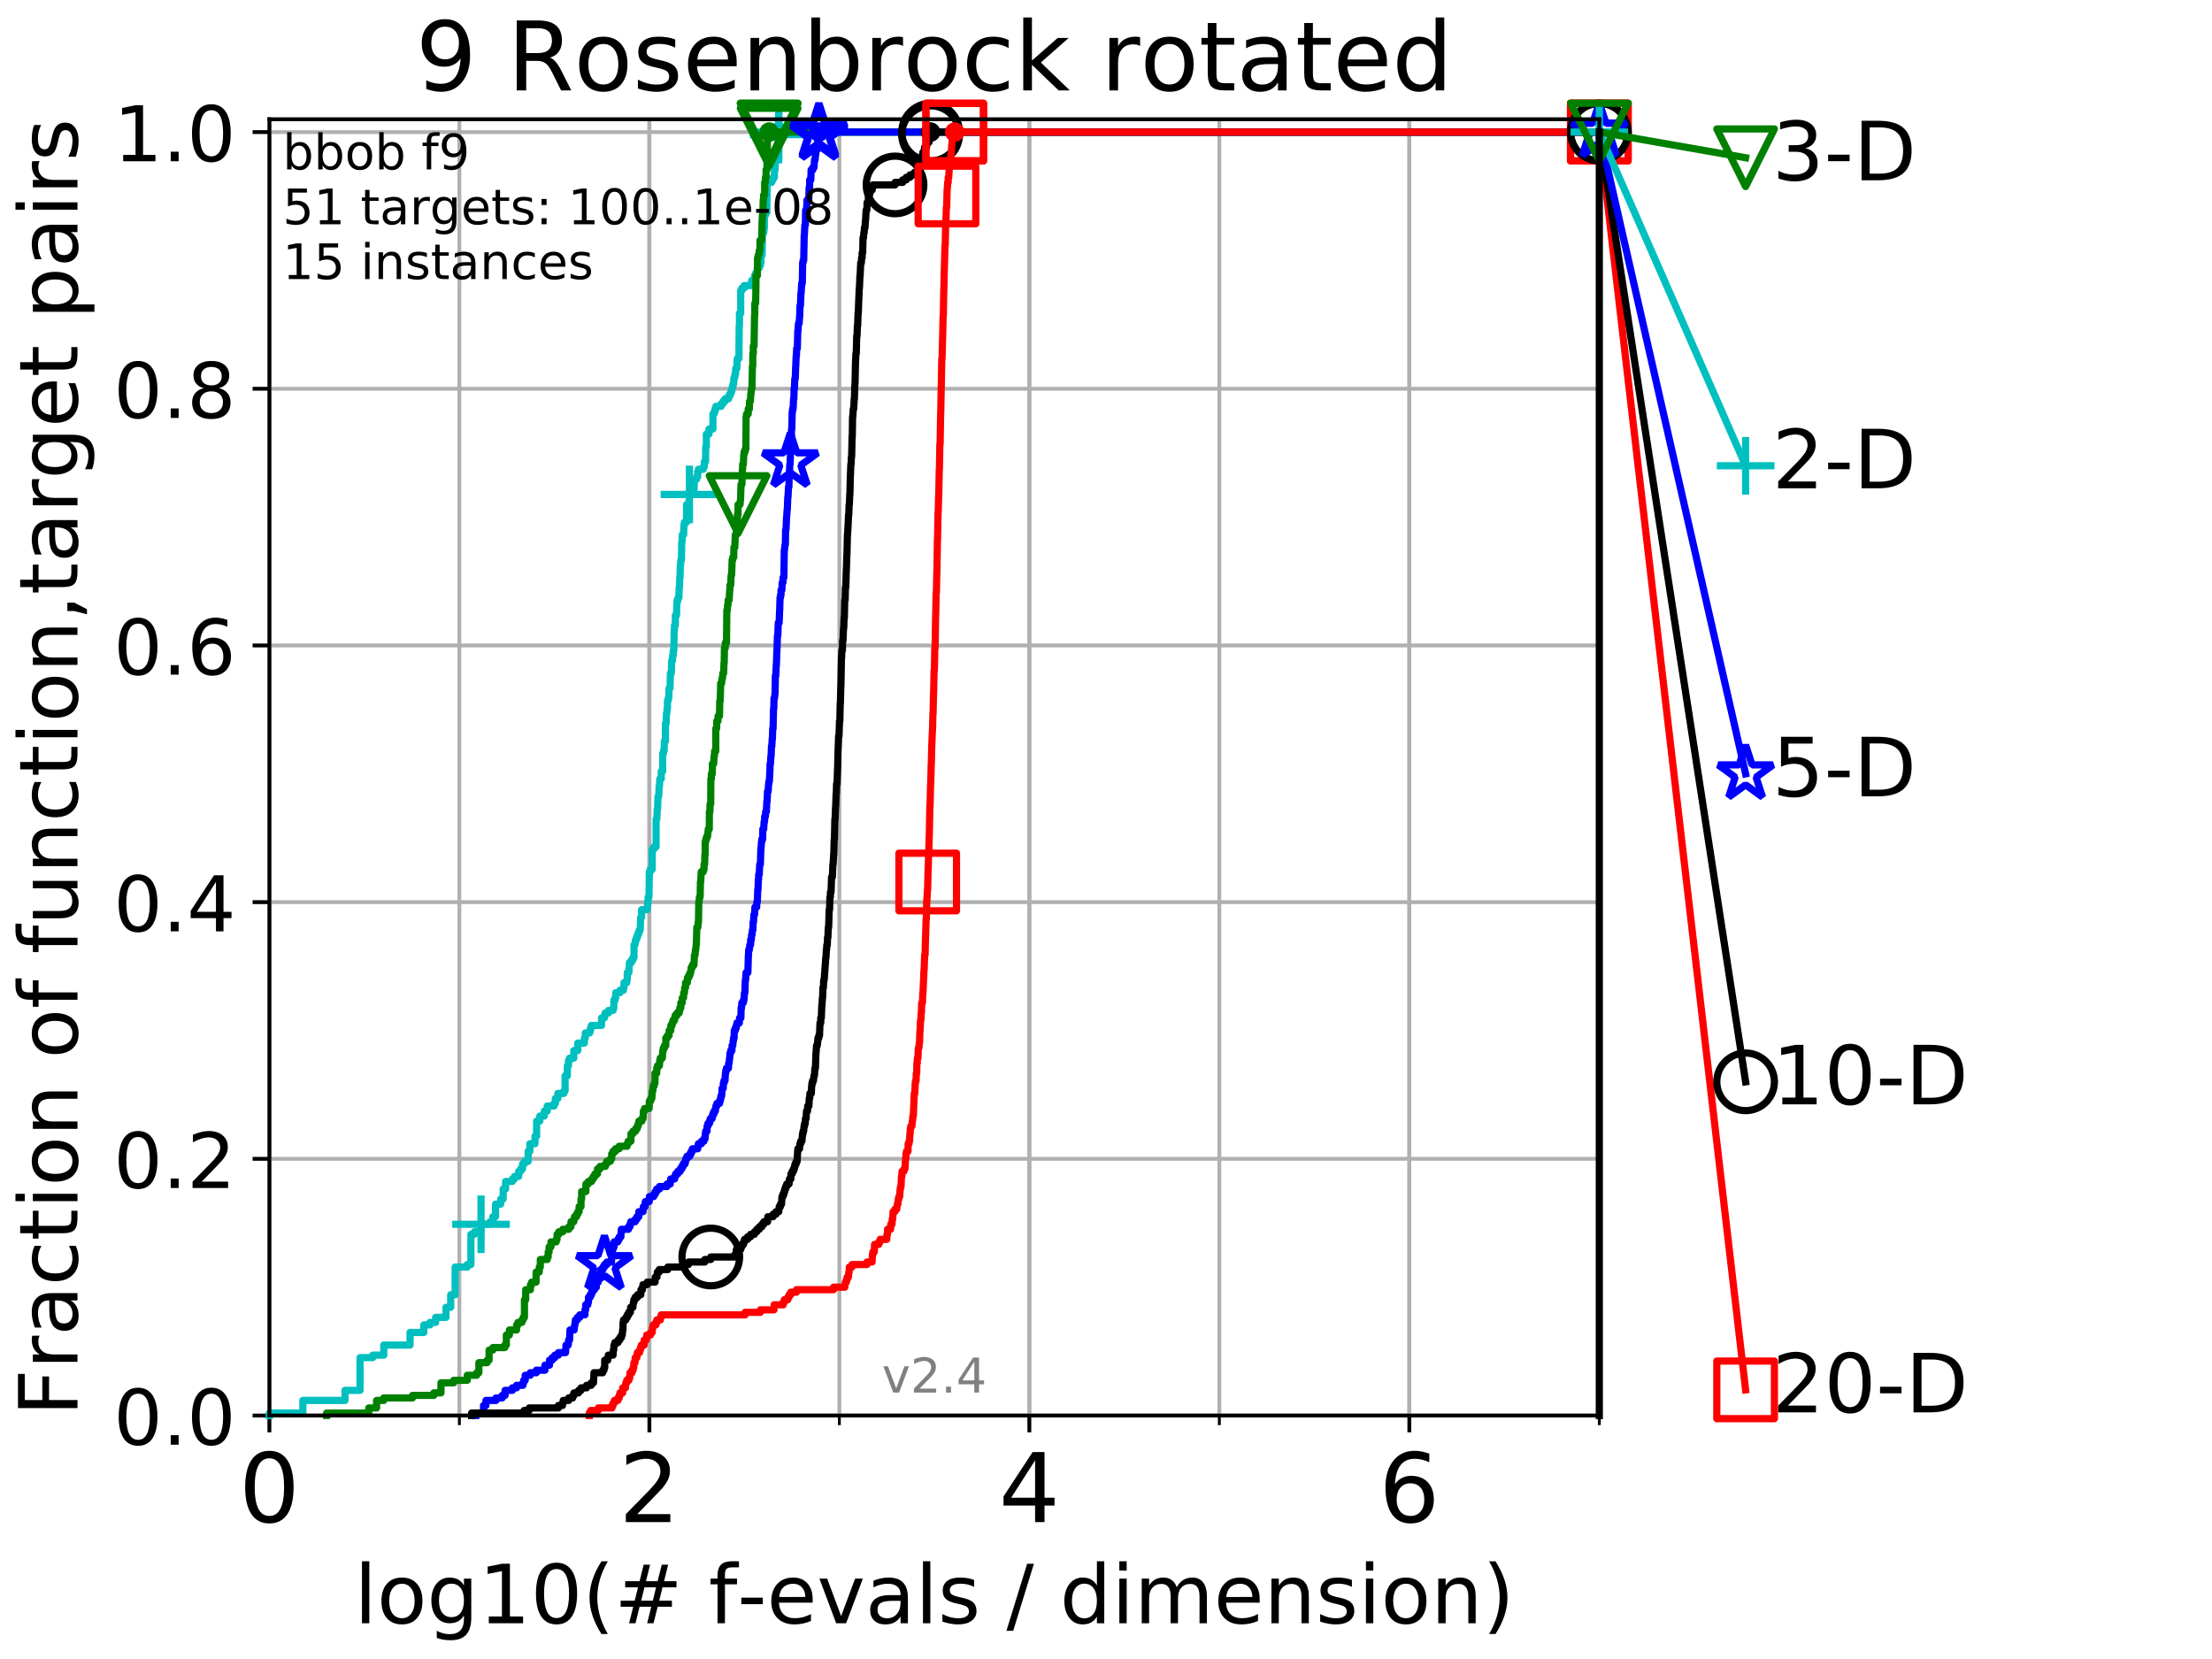 <?xml version="1.0" encoding="utf-8" standalone="no"?>
<!DOCTYPE svg PUBLIC "-//W3C//DTD SVG 1.1//EN"
  "http://www.w3.org/Graphics/SVG/1.1/DTD/svg11.dtd">
<!-- Created with matplotlib (http://matplotlib.org/) -->
<svg height="345.6pt" version="1.1" viewBox="0 0 460.8 345.6" width="460.8pt" xmlns="http://www.w3.org/2000/svg" xmlns:xlink="http://www.w3.org/1999/xlink">
 <defs>
  <style type="text/css">
*{stroke-linecap:butt;stroke-linejoin:round;}
  </style>
 </defs>
 <g id="figure_1">
  <g id="patch_1">
   <path d="M 0 345.6 
L 460.8 345.6 
L 460.8 0 
L 0 0 
z
" style="fill:#ffffff;"/>
  </g>
  <g id="axes_1">
   <g id="patch_2">
    <path d="M 56.12 294.88 
L 333.168 294.88 
L 333.168 24.84 
L 56.12 24.84 
z
" style="fill:#ffffff;"/>
   </g>
   <g id="matplotlib.axis_1">
    <g id="xtick_1">
     <g id="line2d_1">
      <path clip-path="url(#p0eedd773d6)" d="M 56.12 294.88 
L 56.12 24.84 
" style="fill:none;stroke:#b0b0b0;stroke-linecap:square;stroke-width:0.8;"/>
     </g>
     <g id="line2d_2">
      <defs>
       <path d="M 0 0 
L 0 3.5 
" id="mb54b49a890" style="stroke:#000000;stroke-width:0.8;"/>
      </defs>
      <g>
       <use style="stroke:#000000;stroke-width:0.8;" x="56.12" xlink:href="#mb54b49a890" y="294.88"/>
      </g>
     </g>
     <g id="text_1">
      <!-- 0 -->
      <defs>
       <path d="M 31.781 66.406 
Q 24.172 66.406 20.328 58.906 
Q 16.5 51.422 16.5 36.375 
Q 16.5 21.391 20.328 13.891 
Q 24.172 6.391 31.781 6.391 
Q 39.453 6.391 43.281 13.891 
Q 47.125 21.391 47.125 36.375 
Q 47.125 51.422 43.281 58.906 
Q 39.453 66.406 31.781 66.406 
z
M 31.781 74.219 
Q 44.047 74.219 50.516 64.516 
Q 56.984 54.828 56.984 36.375 
Q 56.984 17.969 50.516 8.266 
Q 44.047 -1.422 31.781 -1.422 
Q 19.531 -1.422 13.062 8.266 
Q 6.594 17.969 6.594 36.375 
Q 6.594 54.828 13.062 64.516 
Q 19.531 74.219 31.781 74.219 
z
" id="DejaVuSans-30"/>
      </defs>
      <g transform="translate(49.758 317.077)scale(0.2 -0.2)">
       <use xlink:href="#DejaVuSans-30"/>
      </g>
     </g>
    </g>
    <g id="xtick_2">
     <g id="line2d_3">
      <path clip-path="url(#p0eedd773d6)" d="M 135.277 294.88 
L 135.277 24.84 
" style="fill:none;stroke:#b0b0b0;stroke-linecap:square;stroke-width:0.8;"/>
     </g>
     <g id="line2d_4">
      <g>
       <use style="stroke:#000000;stroke-width:0.8;" x="135.277" xlink:href="#mb54b49a890" y="294.88"/>
      </g>
     </g>
     <g id="text_2">
      <!-- 2 -->
      <defs>
       <path d="M 19.188 8.297 
L 53.609 8.297 
L 53.609 0 
L 7.328 0 
L 7.328 8.297 
Q 12.938 14.109 22.625 23.891 
Q 32.328 33.688 34.812 36.531 
Q 39.547 41.844 41.422 45.531 
Q 43.312 49.219 43.312 52.781 
Q 43.312 58.594 39.234 62.25 
Q 35.156 65.922 28.609 65.922 
Q 23.969 65.922 18.812 64.312 
Q 13.672 62.703 7.812 59.422 
L 7.812 69.391 
Q 13.766 71.781 18.938 73 
Q 24.125 74.219 28.422 74.219 
Q 39.75 74.219 46.484 68.547 
Q 53.219 62.891 53.219 53.422 
Q 53.219 48.922 51.531 44.891 
Q 49.859 40.875 45.406 35.406 
Q 44.188 33.984 37.641 27.219 
Q 31.109 20.453 19.188 8.297 
z
" id="DejaVuSans-32"/>
      </defs>
      <g transform="translate(128.914 317.077)scale(0.2 -0.2)">
       <use xlink:href="#DejaVuSans-32"/>
      </g>
     </g>
    </g>
    <g id="xtick_3">
     <g id="line2d_5">
      <path clip-path="url(#p0eedd773d6)" d="M 214.433 294.88 
L 214.433 24.84 
" style="fill:none;stroke:#b0b0b0;stroke-linecap:square;stroke-width:0.8;"/>
     </g>
     <g id="line2d_6">
      <g>
       <use style="stroke:#000000;stroke-width:0.8;" x="214.433" xlink:href="#mb54b49a890" y="294.88"/>
      </g>
     </g>
     <g id="text_3">
      <!-- 4 -->
      <defs>
       <path d="M 37.797 64.312 
L 12.891 25.391 
L 37.797 25.391 
z
M 35.203 72.906 
L 47.609 72.906 
L 47.609 25.391 
L 58.016 25.391 
L 58.016 17.188 
L 47.609 17.188 
L 47.609 0 
L 37.797 0 
L 37.797 17.188 
L 4.891 17.188 
L 4.891 26.703 
z
" id="DejaVuSans-34"/>
      </defs>
      <g transform="translate(208.071 317.077)scale(0.2 -0.2)">
       <use xlink:href="#DejaVuSans-34"/>
      </g>
     </g>
    </g>
    <g id="xtick_4">
     <g id="line2d_7">
      <path clip-path="url(#p0eedd773d6)" d="M 293.59 294.88 
L 293.59 24.84 
" style="fill:none;stroke:#b0b0b0;stroke-linecap:square;stroke-width:0.8;"/>
     </g>
     <g id="line2d_8">
      <g>
       <use style="stroke:#000000;stroke-width:0.8;" x="293.59" xlink:href="#mb54b49a890" y="294.88"/>
      </g>
     </g>
     <g id="text_4">
      <!-- 6 -->
      <defs>
       <path d="M 33.016 40.375 
Q 26.375 40.375 22.484 35.828 
Q 18.609 31.297 18.609 23.391 
Q 18.609 15.531 22.484 10.953 
Q 26.375 6.391 33.016 6.391 
Q 39.656 6.391 43.531 10.953 
Q 47.406 15.531 47.406 23.391 
Q 47.406 31.297 43.531 35.828 
Q 39.656 40.375 33.016 40.375 
z
M 52.594 71.297 
L 52.594 62.312 
Q 48.875 64.062 45.094 64.984 
Q 41.312 65.922 37.594 65.922 
Q 27.828 65.922 22.672 59.328 
Q 17.531 52.734 16.797 39.406 
Q 19.672 43.656 24.016 45.922 
Q 28.375 48.188 33.594 48.188 
Q 44.578 48.188 50.953 41.516 
Q 57.328 34.859 57.328 23.391 
Q 57.328 12.156 50.688 5.359 
Q 44.047 -1.422 33.016 -1.422 
Q 20.359 -1.422 13.672 8.266 
Q 6.984 17.969 6.984 36.375 
Q 6.984 53.656 15.188 63.938 
Q 23.391 74.219 37.203 74.219 
Q 40.922 74.219 44.703 73.484 
Q 48.484 72.75 52.594 71.297 
z
" id="DejaVuSans-36"/>
      </defs>
      <g transform="translate(287.227 317.077)scale(0.2 -0.2)">
       <use xlink:href="#DejaVuSans-36"/>
      </g>
     </g>
    </g>
    <g id="xtick_5">
     <g id="line2d_9">
      <path clip-path="url(#p0eedd773d6)" d="M 56.12 294.88 
L 56.12 24.84 
" style="fill:none;stroke:#b0b0b0;stroke-linecap:square;stroke-width:0.8;"/>
     </g>
     <g id="line2d_10">
      <defs>
       <path d="M 0 0 
L 0 2 
" id="madd0d326ba" style="stroke:#000000;stroke-width:0.6;"/>
      </defs>
      <g>
       <use style="stroke:#000000;stroke-width:0.6;" x="56.12" xlink:href="#madd0d326ba" y="294.88"/>
      </g>
     </g>
    </g>
    <g id="xtick_6">
     <g id="line2d_11">
      <path clip-path="url(#p0eedd773d6)" d="M 95.698 294.88 
L 95.698 24.84 
" style="fill:none;stroke:#b0b0b0;stroke-linecap:square;stroke-width:0.8;"/>
     </g>
     <g id="line2d_12">
      <g>
       <use style="stroke:#000000;stroke-width:0.6;" x="95.698" xlink:href="#madd0d326ba" y="294.88"/>
      </g>
     </g>
    </g>
    <g id="xtick_7">
     <g id="line2d_13">
      <path clip-path="url(#p0eedd773d6)" d="M 135.277 294.88 
L 135.277 24.84 
" style="fill:none;stroke:#b0b0b0;stroke-linecap:square;stroke-width:0.8;"/>
     </g>
     <g id="line2d_14">
      <g>
       <use style="stroke:#000000;stroke-width:0.6;" x="135.277" xlink:href="#madd0d326ba" y="294.88"/>
      </g>
     </g>
    </g>
    <g id="xtick_8">
     <g id="line2d_15">
      <path clip-path="url(#p0eedd773d6)" d="M 174.855 294.88 
L 174.855 24.84 
" style="fill:none;stroke:#b0b0b0;stroke-linecap:square;stroke-width:0.8;"/>
     </g>
     <g id="line2d_16">
      <g>
       <use style="stroke:#000000;stroke-width:0.6;" x="174.855" xlink:href="#madd0d326ba" y="294.88"/>
      </g>
     </g>
    </g>
    <g id="xtick_9">
     <g id="line2d_17">
      <path clip-path="url(#p0eedd773d6)" d="M 214.433 294.88 
L 214.433 24.84 
" style="fill:none;stroke:#b0b0b0;stroke-linecap:square;stroke-width:0.8;"/>
     </g>
     <g id="line2d_18">
      <g>
       <use style="stroke:#000000;stroke-width:0.6;" x="214.433" xlink:href="#madd0d326ba" y="294.88"/>
      </g>
     </g>
    </g>
    <g id="xtick_10">
     <g id="line2d_19">
      <path clip-path="url(#p0eedd773d6)" d="M 254.011 294.88 
L 254.011 24.84 
" style="fill:none;stroke:#b0b0b0;stroke-linecap:square;stroke-width:0.8;"/>
     </g>
     <g id="line2d_20">
      <g>
       <use style="stroke:#000000;stroke-width:0.6;" x="254.011" xlink:href="#madd0d326ba" y="294.88"/>
      </g>
     </g>
    </g>
    <g id="xtick_11">
     <g id="line2d_21">
      <path clip-path="url(#p0eedd773d6)" d="M 293.59 294.88 
L 293.59 24.84 
" style="fill:none;stroke:#b0b0b0;stroke-linecap:square;stroke-width:0.8;"/>
     </g>
     <g id="line2d_22">
      <g>
       <use style="stroke:#000000;stroke-width:0.6;" x="293.59" xlink:href="#madd0d326ba" y="294.88"/>
      </g>
     </g>
    </g>
    <g id="xtick_12">
     <g id="line2d_23">
      <path clip-path="url(#p0eedd773d6)" d="M 333.168 294.88 
L 333.168 24.84 
" style="fill:none;stroke:#b0b0b0;stroke-linecap:square;stroke-width:0.8;"/>
     </g>
     <g id="line2d_24">
      <g>
       <use style="stroke:#000000;stroke-width:0.6;" x="333.168" xlink:href="#madd0d326ba" y="294.88"/>
      </g>
     </g>
    </g>
    <g id="text_5">
     <!-- log10(# f-evals / dimension) -->
     <defs>
      <path d="M 9.422 75.984 
L 18.406 75.984 
L 18.406 0 
L 9.422 0 
z
" id="DejaVuSans-6c"/>
      <path d="M 30.609 48.391 
Q 23.391 48.391 19.188 42.75 
Q 14.984 37.109 14.984 27.297 
Q 14.984 17.484 19.156 11.844 
Q 23.344 6.203 30.609 6.203 
Q 37.797 6.203 41.984 11.859 
Q 46.188 17.531 46.188 27.297 
Q 46.188 37.016 41.984 42.703 
Q 37.797 48.391 30.609 48.391 
z
M 30.609 56 
Q 42.328 56 49.016 48.375 
Q 55.719 40.766 55.719 27.297 
Q 55.719 13.875 49.016 6.219 
Q 42.328 -1.422 30.609 -1.422 
Q 18.844 -1.422 12.172 6.219 
Q 5.516 13.875 5.516 27.297 
Q 5.516 40.766 12.172 48.375 
Q 18.844 56 30.609 56 
z
" id="DejaVuSans-6f"/>
      <path d="M 45.406 27.984 
Q 45.406 37.75 41.375 43.109 
Q 37.359 48.484 30.078 48.484 
Q 22.859 48.484 18.828 43.109 
Q 14.797 37.75 14.797 27.984 
Q 14.797 18.266 18.828 12.891 
Q 22.859 7.516 30.078 7.516 
Q 37.359 7.516 41.375 12.891 
Q 45.406 18.266 45.406 27.984 
z
M 54.391 6.781 
Q 54.391 -7.172 48.188 -13.984 
Q 42 -20.797 29.203 -20.797 
Q 24.469 -20.797 20.266 -20.094 
Q 16.062 -19.391 12.109 -17.922 
L 12.109 -9.188 
Q 16.062 -11.328 19.922 -12.344 
Q 23.781 -13.375 27.781 -13.375 
Q 36.625 -13.375 41.016 -8.766 
Q 45.406 -4.156 45.406 5.172 
L 45.406 9.625 
Q 42.625 4.781 38.281 2.391 
Q 33.938 0 27.875 0 
Q 17.828 0 11.672 7.656 
Q 5.516 15.328 5.516 27.984 
Q 5.516 40.672 11.672 48.328 
Q 17.828 56 27.875 56 
Q 33.938 56 38.281 53.609 
Q 42.625 51.219 45.406 46.391 
L 45.406 54.688 
L 54.391 54.688 
z
" id="DejaVuSans-67"/>
      <path d="M 12.406 8.297 
L 28.516 8.297 
L 28.516 63.922 
L 10.984 60.406 
L 10.984 69.391 
L 28.422 72.906 
L 38.281 72.906 
L 38.281 8.297 
L 54.391 8.297 
L 54.391 0 
L 12.406 0 
z
" id="DejaVuSans-31"/>
      <path d="M 31 75.875 
Q 24.469 64.656 21.281 53.656 
Q 18.109 42.672 18.109 31.391 
Q 18.109 20.125 21.312 9.062 
Q 24.516 -2 31 -13.188 
L 23.188 -13.188 
Q 15.875 -1.703 12.234 9.375 
Q 8.594 20.453 8.594 31.391 
Q 8.594 42.281 12.203 53.312 
Q 15.828 64.359 23.188 75.875 
z
" id="DejaVuSans-28"/>
      <path d="M 51.125 44 
L 36.922 44 
L 32.812 27.688 
L 47.125 27.688 
z
M 43.797 71.781 
L 38.719 51.516 
L 52.984 51.516 
L 58.109 71.781 
L 65.922 71.781 
L 60.891 51.516 
L 76.125 51.516 
L 76.125 44 
L 58.984 44 
L 54.984 27.688 
L 70.516 27.688 
L 70.516 20.219 
L 53.078 20.219 
L 48 0 
L 40.188 0 
L 45.219 20.219 
L 30.906 20.219 
L 25.875 0 
L 18.016 0 
L 23.094 20.219 
L 7.719 20.219 
L 7.719 27.688 
L 24.906 27.688 
L 29 44 
L 13.281 44 
L 13.281 51.516 
L 30.906 51.516 
L 35.891 71.781 
z
" id="DejaVuSans-23"/>
      <path id="DejaVuSans-20"/>
      <path d="M 37.109 75.984 
L 37.109 68.5 
L 28.516 68.5 
Q 23.688 68.5 21.797 66.547 
Q 19.922 64.594 19.922 59.516 
L 19.922 54.688 
L 34.719 54.688 
L 34.719 47.703 
L 19.922 47.703 
L 19.922 0 
L 10.891 0 
L 10.891 47.703 
L 2.297 47.703 
L 2.297 54.688 
L 10.891 54.688 
L 10.891 58.5 
Q 10.891 67.625 15.141 71.797 
Q 19.391 75.984 28.609 75.984 
z
" id="DejaVuSans-66"/>
      <path d="M 4.891 31.391 
L 31.203 31.391 
L 31.203 23.391 
L 4.891 23.391 
z
" id="DejaVuSans-2d"/>
      <path d="M 56.203 29.594 
L 56.203 25.203 
L 14.891 25.203 
Q 15.484 15.922 20.484 11.062 
Q 25.484 6.203 34.422 6.203 
Q 39.594 6.203 44.453 7.469 
Q 49.312 8.734 54.109 11.281 
L 54.109 2.781 
Q 49.266 0.734 44.188 -0.344 
Q 39.109 -1.422 33.891 -1.422 
Q 20.797 -1.422 13.156 6.188 
Q 5.516 13.812 5.516 26.812 
Q 5.516 40.234 12.766 48.109 
Q 20.016 56 32.328 56 
Q 43.359 56 49.781 48.891 
Q 56.203 41.797 56.203 29.594 
z
M 47.219 32.234 
Q 47.125 39.594 43.094 43.984 
Q 39.062 48.391 32.422 48.391 
Q 24.906 48.391 20.391 44.141 
Q 15.875 39.891 15.188 32.172 
z
" id="DejaVuSans-65"/>
      <path d="M 2.984 54.688 
L 12.5 54.688 
L 29.594 8.797 
L 46.688 54.688 
L 56.203 54.688 
L 35.688 0 
L 23.484 0 
z
" id="DejaVuSans-76"/>
      <path d="M 34.281 27.484 
Q 23.391 27.484 19.188 25 
Q 14.984 22.516 14.984 16.5 
Q 14.984 11.719 18.141 8.906 
Q 21.297 6.109 26.703 6.109 
Q 34.188 6.109 38.703 11.406 
Q 43.219 16.703 43.219 25.484 
L 43.219 27.484 
z
M 52.203 31.203 
L 52.203 0 
L 43.219 0 
L 43.219 8.297 
Q 40.141 3.328 35.547 0.953 
Q 30.953 -1.422 24.312 -1.422 
Q 15.922 -1.422 10.953 3.297 
Q 6 8.016 6 15.922 
Q 6 25.141 12.172 29.828 
Q 18.359 34.516 30.609 34.516 
L 43.219 34.516 
L 43.219 35.406 
Q 43.219 41.609 39.141 45 
Q 35.062 48.391 27.688 48.391 
Q 23 48.391 18.547 47.266 
Q 14.109 46.141 10.016 43.891 
L 10.016 52.203 
Q 14.938 54.109 19.578 55.047 
Q 24.219 56 28.609 56 
Q 40.484 56 46.344 49.844 
Q 52.203 43.703 52.203 31.203 
z
" id="DejaVuSans-61"/>
      <path d="M 44.281 53.078 
L 44.281 44.578 
Q 40.484 46.531 36.375 47.5 
Q 32.281 48.484 27.875 48.484 
Q 21.188 48.484 17.844 46.438 
Q 14.5 44.391 14.5 40.281 
Q 14.5 37.156 16.891 35.375 
Q 19.281 33.594 26.516 31.984 
L 29.594 31.297 
Q 39.156 29.25 43.188 25.516 
Q 47.219 21.781 47.219 15.094 
Q 47.219 7.469 41.188 3.016 
Q 35.156 -1.422 24.609 -1.422 
Q 20.219 -1.422 15.453 -0.562 
Q 10.688 0.297 5.422 2 
L 5.422 11.281 
Q 10.406 8.688 15.234 7.391 
Q 20.062 6.109 24.812 6.109 
Q 31.156 6.109 34.562 8.281 
Q 37.984 10.453 37.984 14.406 
Q 37.984 18.062 35.516 20.016 
Q 33.062 21.969 24.703 23.781 
L 21.578 24.516 
Q 13.234 26.266 9.516 29.906 
Q 5.812 33.547 5.812 39.891 
Q 5.812 47.609 11.281 51.797 
Q 16.75 56 26.812 56 
Q 31.781 56 36.172 55.266 
Q 40.578 54.547 44.281 53.078 
z
" id="DejaVuSans-73"/>
      <path d="M 25.391 72.906 
L 33.688 72.906 
L 8.297 -9.281 
L 0 -9.281 
z
" id="DejaVuSans-2f"/>
      <path d="M 45.406 46.391 
L 45.406 75.984 
L 54.391 75.984 
L 54.391 0 
L 45.406 0 
L 45.406 8.203 
Q 42.578 3.328 38.25 0.953 
Q 33.938 -1.422 27.875 -1.422 
Q 17.969 -1.422 11.734 6.484 
Q 5.516 14.406 5.516 27.297 
Q 5.516 40.188 11.734 48.094 
Q 17.969 56 27.875 56 
Q 33.938 56 38.25 53.625 
Q 42.578 51.266 45.406 46.391 
z
M 14.797 27.297 
Q 14.797 17.391 18.875 11.75 
Q 22.953 6.109 30.078 6.109 
Q 37.203 6.109 41.297 11.75 
Q 45.406 17.391 45.406 27.297 
Q 45.406 37.203 41.297 42.844 
Q 37.203 48.484 30.078 48.484 
Q 22.953 48.484 18.875 42.844 
Q 14.797 37.203 14.797 27.297 
z
" id="DejaVuSans-64"/>
      <path d="M 9.422 54.688 
L 18.406 54.688 
L 18.406 0 
L 9.422 0 
z
M 9.422 75.984 
L 18.406 75.984 
L 18.406 64.594 
L 9.422 64.594 
z
" id="DejaVuSans-69"/>
      <path d="M 52 44.188 
Q 55.375 50.25 60.062 53.125 
Q 64.75 56 71.094 56 
Q 79.641 56 84.281 50.016 
Q 88.922 44.047 88.922 33.016 
L 88.922 0 
L 79.891 0 
L 79.891 32.719 
Q 79.891 40.578 77.094 44.375 
Q 74.312 48.188 68.609 48.188 
Q 61.625 48.188 57.562 43.547 
Q 53.516 38.922 53.516 30.906 
L 53.516 0 
L 44.484 0 
L 44.484 32.719 
Q 44.484 40.625 41.703 44.406 
Q 38.922 48.188 33.109 48.188 
Q 26.219 48.188 22.156 43.531 
Q 18.109 38.875 18.109 30.906 
L 18.109 0 
L 9.078 0 
L 9.078 54.688 
L 18.109 54.688 
L 18.109 46.188 
Q 21.188 51.219 25.484 53.609 
Q 29.781 56 35.688 56 
Q 41.656 56 45.828 52.969 
Q 50 49.953 52 44.188 
z
" id="DejaVuSans-6d"/>
      <path d="M 54.891 33.016 
L 54.891 0 
L 45.906 0 
L 45.906 32.719 
Q 45.906 40.484 42.875 44.328 
Q 39.844 48.188 33.797 48.188 
Q 26.516 48.188 22.312 43.547 
Q 18.109 38.922 18.109 30.906 
L 18.109 0 
L 9.078 0 
L 9.078 54.688 
L 18.109 54.688 
L 18.109 46.188 
Q 21.344 51.125 25.703 53.562 
Q 30.078 56 35.797 56 
Q 45.219 56 50.047 50.172 
Q 54.891 44.344 54.891 33.016 
z
" id="DejaVuSans-6e"/>
      <path d="M 8.016 75.875 
L 15.828 75.875 
Q 23.141 64.359 26.781 53.312 
Q 30.422 42.281 30.422 31.391 
Q 30.422 20.453 26.781 9.375 
Q 23.141 -1.703 15.828 -13.188 
L 8.016 -13.188 
Q 14.5 -2 17.703 9.062 
Q 20.906 20.125 20.906 31.391 
Q 20.906 42.672 17.703 53.656 
Q 14.5 64.656 8.016 75.875 
z
" id="DejaVuSans-29"/>
     </defs>
     <g transform="translate(73.803 338.154)scale(0.17 -0.17)">
      <use xlink:href="#DejaVuSans-6c"/>
      <use x="27.783" xlink:href="#DejaVuSans-6f"/>
      <use x="88.965" xlink:href="#DejaVuSans-67"/>
      <use x="152.441" xlink:href="#DejaVuSans-31"/>
      <use x="216.064" xlink:href="#DejaVuSans-30"/>
      <use x="279.688" xlink:href="#DejaVuSans-28"/>
      <use x="318.701" xlink:href="#DejaVuSans-23"/>
      <use x="402.49" xlink:href="#DejaVuSans-20"/>
      <use x="434.277" xlink:href="#DejaVuSans-66"/>
      <use x="469.404" xlink:href="#DejaVuSans-2d"/>
      <use x="505.488" xlink:href="#DejaVuSans-65"/>
      <use x="567.012" xlink:href="#DejaVuSans-76"/>
      <use x="626.191" xlink:href="#DejaVuSans-61"/>
      <use x="687.471" xlink:href="#DejaVuSans-6c"/>
      <use x="715.254" xlink:href="#DejaVuSans-73"/>
      <use x="767.354" xlink:href="#DejaVuSans-20"/>
      <use x="799.141" xlink:href="#DejaVuSans-2f"/>
      <use x="832.832" xlink:href="#DejaVuSans-20"/>
      <use x="864.619" xlink:href="#DejaVuSans-64"/>
      <use x="928.096" xlink:href="#DejaVuSans-69"/>
      <use x="955.879" xlink:href="#DejaVuSans-6d"/>
      <use x="1053.291" xlink:href="#DejaVuSans-65"/>
      <use x="1114.814" xlink:href="#DejaVuSans-6e"/>
      <use x="1178.193" xlink:href="#DejaVuSans-73"/>
      <use x="1230.293" xlink:href="#DejaVuSans-69"/>
      <use x="1258.076" xlink:href="#DejaVuSans-6f"/>
      <use x="1319.258" xlink:href="#DejaVuSans-6e"/>
      <use x="1382.637" xlink:href="#DejaVuSans-29"/>
     </g>
    </g>
   </g>
   <g id="matplotlib.axis_2">
    <g id="ytick_1">
     <g id="line2d_25">
      <path clip-path="url(#p0eedd773d6)" d="M 56.12 294.88 
L 333.168 294.88 
" style="fill:none;stroke:#b0b0b0;stroke-linecap:square;stroke-width:0.8;"/>
     </g>
     <g id="line2d_26">
      <defs>
       <path d="M 0 0 
L -3.5 0 
" id="mc7a17721a9" style="stroke:#000000;stroke-width:0.8;"/>
      </defs>
      <g>
       <use style="stroke:#000000;stroke-width:0.8;" x="56.12" xlink:href="#mc7a17721a9" y="294.88"/>
      </g>
     </g>
     <g id="text_6">
      <!-- 0.0 -->
      <defs>
       <path d="M 10.688 12.406 
L 21 12.406 
L 21 0 
L 10.688 0 
z
" id="DejaVuSans-2e"/>
      </defs>
      <g transform="translate(23.675 300.959)scale(0.16 -0.16)">
       <use xlink:href="#DejaVuSans-30"/>
       <use x="63.623" xlink:href="#DejaVuSans-2e"/>
       <use x="95.41" xlink:href="#DejaVuSans-30"/>
      </g>
     </g>
    </g>
    <g id="ytick_2">
     <g id="line2d_27">
      <path clip-path="url(#p0eedd773d6)" d="M 56.12 241.407 
L 333.168 241.407 
" style="fill:none;stroke:#b0b0b0;stroke-linecap:square;stroke-width:0.8;"/>
     </g>
     <g id="line2d_28">
      <g>
       <use style="stroke:#000000;stroke-width:0.8;" x="56.12" xlink:href="#mc7a17721a9" y="241.407"/>
      </g>
     </g>
     <g id="text_7">
      <!-- 0.2 -->
      <g transform="translate(23.675 247.485)scale(0.16 -0.16)">
       <use xlink:href="#DejaVuSans-30"/>
       <use x="63.623" xlink:href="#DejaVuSans-2e"/>
       <use x="95.41" xlink:href="#DejaVuSans-32"/>
      </g>
     </g>
    </g>
    <g id="ytick_3">
     <g id="line2d_29">
      <path clip-path="url(#p0eedd773d6)" d="M 56.12 187.933 
L 333.168 187.933 
" style="fill:none;stroke:#b0b0b0;stroke-linecap:square;stroke-width:0.8;"/>
     </g>
     <g id="line2d_30">
      <g>
       <use style="stroke:#000000;stroke-width:0.8;" x="56.12" xlink:href="#mc7a17721a9" y="187.933"/>
      </g>
     </g>
     <g id="text_8">
      <!-- 0.4 -->
      <g transform="translate(23.675 194.012)scale(0.16 -0.16)">
       <use xlink:href="#DejaVuSans-30"/>
       <use x="63.623" xlink:href="#DejaVuSans-2e"/>
       <use x="95.41" xlink:href="#DejaVuSans-34"/>
      </g>
     </g>
    </g>
    <g id="ytick_4">
     <g id="line2d_31">
      <path clip-path="url(#p0eedd773d6)" d="M 56.12 134.46 
L 333.168 134.46 
" style="fill:none;stroke:#b0b0b0;stroke-linecap:square;stroke-width:0.8;"/>
     </g>
     <g id="line2d_32">
      <g>
       <use style="stroke:#000000;stroke-width:0.8;" x="56.12" xlink:href="#mc7a17721a9" y="134.46"/>
      </g>
     </g>
     <g id="text_9">
      <!-- 0.6 -->
      <g transform="translate(23.675 140.539)scale(0.16 -0.16)">
       <use xlink:href="#DejaVuSans-30"/>
       <use x="63.623" xlink:href="#DejaVuSans-2e"/>
       <use x="95.41" xlink:href="#DejaVuSans-36"/>
      </g>
     </g>
    </g>
    <g id="ytick_5">
     <g id="line2d_33">
      <path clip-path="url(#p0eedd773d6)" d="M 56.12 80.987 
L 333.168 80.987 
" style="fill:none;stroke:#b0b0b0;stroke-linecap:square;stroke-width:0.8;"/>
     </g>
     <g id="line2d_34">
      <g>
       <use style="stroke:#000000;stroke-width:0.8;" x="56.12" xlink:href="#mc7a17721a9" y="80.987"/>
      </g>
     </g>
     <g id="text_10">
      <!-- 0.8 -->
      <defs>
       <path d="M 31.781 34.625 
Q 24.75 34.625 20.719 30.859 
Q 16.703 27.094 16.703 20.516 
Q 16.703 13.922 20.719 10.156 
Q 24.75 6.391 31.781 6.391 
Q 38.812 6.391 42.859 10.172 
Q 46.922 13.969 46.922 20.516 
Q 46.922 27.094 42.891 30.859 
Q 38.875 34.625 31.781 34.625 
z
M 21.922 38.812 
Q 15.578 40.375 12.031 44.719 
Q 8.5 49.078 8.5 55.328 
Q 8.5 64.062 14.719 69.141 
Q 20.953 74.219 31.781 74.219 
Q 42.672 74.219 48.875 69.141 
Q 55.078 64.062 55.078 55.328 
Q 55.078 49.078 51.531 44.719 
Q 48 40.375 41.703 38.812 
Q 48.828 37.156 52.797 32.312 
Q 56.781 27.484 56.781 20.516 
Q 56.781 9.906 50.312 4.234 
Q 43.844 -1.422 31.781 -1.422 
Q 19.734 -1.422 13.25 4.234 
Q 6.781 9.906 6.781 20.516 
Q 6.781 27.484 10.781 32.312 
Q 14.797 37.156 21.922 38.812 
z
M 18.312 54.391 
Q 18.312 48.734 21.844 45.562 
Q 25.391 42.391 31.781 42.391 
Q 38.141 42.391 41.719 45.562 
Q 45.312 48.734 45.312 54.391 
Q 45.312 60.062 41.719 63.234 
Q 38.141 66.406 31.781 66.406 
Q 25.391 66.406 21.844 63.234 
Q 18.312 60.062 18.312 54.391 
z
" id="DejaVuSans-38"/>
      </defs>
      <g transform="translate(23.675 87.066)scale(0.16 -0.16)">
       <use xlink:href="#DejaVuSans-30"/>
       <use x="63.623" xlink:href="#DejaVuSans-2e"/>
       <use x="95.41" xlink:href="#DejaVuSans-38"/>
      </g>
     </g>
    </g>
    <g id="ytick_6">
     <g id="line2d_35">
      <path clip-path="url(#p0eedd773d6)" d="M 56.12 27.514 
L 333.168 27.514 
" style="fill:none;stroke:#b0b0b0;stroke-linecap:square;stroke-width:0.8;"/>
     </g>
     <g id="line2d_36">
      <g>
       <use style="stroke:#000000;stroke-width:0.8;" x="56.12" xlink:href="#mc7a17721a9" y="27.514"/>
      </g>
     </g>
     <g id="text_11">
      <!-- 1.0 -->
      <g transform="translate(23.675 33.592)scale(0.16 -0.16)">
       <use xlink:href="#DejaVuSans-31"/>
       <use x="63.623" xlink:href="#DejaVuSans-2e"/>
       <use x="95.41" xlink:href="#DejaVuSans-30"/>
      </g>
     </g>
    </g>
    <g id="text_12">
     <!-- Fraction of function,target pairs -->
     <defs>
      <path d="M 9.812 72.906 
L 51.703 72.906 
L 51.703 64.594 
L 19.672 64.594 
L 19.672 43.109 
L 48.578 43.109 
L 48.578 34.812 
L 19.672 34.812 
L 19.672 0 
L 9.812 0 
z
" id="DejaVuSans-46"/>
      <path d="M 41.109 46.297 
Q 39.594 47.172 37.812 47.578 
Q 36.031 48 33.891 48 
Q 26.266 48 22.188 43.047 
Q 18.109 38.094 18.109 28.812 
L 18.109 0 
L 9.078 0 
L 9.078 54.688 
L 18.109 54.688 
L 18.109 46.188 
Q 20.953 51.172 25.484 53.578 
Q 30.031 56 36.531 56 
Q 37.453 56 38.578 55.875 
Q 39.703 55.766 41.062 55.516 
z
" id="DejaVuSans-72"/>
      <path d="M 48.781 52.594 
L 48.781 44.188 
Q 44.969 46.297 41.141 47.344 
Q 37.312 48.391 33.406 48.391 
Q 24.656 48.391 19.812 42.844 
Q 14.984 37.312 14.984 27.297 
Q 14.984 17.281 19.812 11.734 
Q 24.656 6.203 33.406 6.203 
Q 37.312 6.203 41.141 7.25 
Q 44.969 8.297 48.781 10.406 
L 48.781 2.094 
Q 45.016 0.344 40.984 -0.531 
Q 36.969 -1.422 32.422 -1.422 
Q 20.062 -1.422 12.781 6.344 
Q 5.516 14.109 5.516 27.297 
Q 5.516 40.672 12.859 48.328 
Q 20.219 56 33.016 56 
Q 37.156 56 41.109 55.141 
Q 45.062 54.297 48.781 52.594 
z
" id="DejaVuSans-63"/>
      <path d="M 18.312 70.219 
L 18.312 54.688 
L 36.812 54.688 
L 36.812 47.703 
L 18.312 47.703 
L 18.312 18.016 
Q 18.312 11.328 20.141 9.422 
Q 21.969 7.516 27.594 7.516 
L 36.812 7.516 
L 36.812 0 
L 27.594 0 
Q 17.188 0 13.234 3.875 
Q 9.281 7.766 9.281 18.016 
L 9.281 47.703 
L 2.688 47.703 
L 2.688 54.688 
L 9.281 54.688 
L 9.281 70.219 
z
" id="DejaVuSans-74"/>
      <path d="M 8.5 21.578 
L 8.5 54.688 
L 17.484 54.688 
L 17.484 21.922 
Q 17.484 14.156 20.5 10.266 
Q 23.531 6.391 29.594 6.391 
Q 36.859 6.391 41.078 11.031 
Q 45.312 15.672 45.312 23.688 
L 45.312 54.688 
L 54.297 54.688 
L 54.297 0 
L 45.312 0 
L 45.312 8.406 
Q 42.047 3.422 37.719 1 
Q 33.406 -1.422 27.688 -1.422 
Q 18.266 -1.422 13.375 4.438 
Q 8.5 10.297 8.5 21.578 
z
M 31.109 56 
z
" id="DejaVuSans-75"/>
      <path d="M 11.719 12.406 
L 22.016 12.406 
L 22.016 4 
L 14.016 -11.625 
L 7.719 -11.625 
L 11.719 4 
z
" id="DejaVuSans-2c"/>
      <path d="M 18.109 8.203 
L 18.109 -20.797 
L 9.078 -20.797 
L 9.078 54.688 
L 18.109 54.688 
L 18.109 46.391 
Q 20.953 51.266 25.266 53.625 
Q 29.594 56 35.594 56 
Q 45.562 56 51.781 48.094 
Q 58.016 40.188 58.016 27.297 
Q 58.016 14.406 51.781 6.484 
Q 45.562 -1.422 35.594 -1.422 
Q 29.594 -1.422 25.266 0.953 
Q 20.953 3.328 18.109 8.203 
z
M 48.688 27.297 
Q 48.688 37.203 44.609 42.844 
Q 40.531 48.484 33.406 48.484 
Q 26.266 48.484 22.188 42.844 
Q 18.109 37.203 18.109 27.297 
Q 18.109 17.391 22.188 11.75 
Q 26.266 6.109 33.406 6.109 
Q 40.531 6.109 44.609 11.75 
Q 48.688 17.391 48.688 27.297 
z
" id="DejaVuSans-70"/>
     </defs>
     <g transform="translate(16.14 294.999)rotate(-90)scale(0.17 -0.17)">
      <use xlink:href="#DejaVuSans-46"/>
      <use x="57.41" xlink:href="#DejaVuSans-72"/>
      <use x="98.523" xlink:href="#DejaVuSans-61"/>
      <use x="159.803" xlink:href="#DejaVuSans-63"/>
      <use x="214.783" xlink:href="#DejaVuSans-74"/>
      <use x="253.992" xlink:href="#DejaVuSans-69"/>
      <use x="281.775" xlink:href="#DejaVuSans-6f"/>
      <use x="342.957" xlink:href="#DejaVuSans-6e"/>
      <use x="406.336" xlink:href="#DejaVuSans-20"/>
      <use x="438.123" xlink:href="#DejaVuSans-6f"/>
      <use x="499.305" xlink:href="#DejaVuSans-66"/>
      <use x="534.51" xlink:href="#DejaVuSans-20"/>
      <use x="566.297" xlink:href="#DejaVuSans-66"/>
      <use x="601.502" xlink:href="#DejaVuSans-75"/>
      <use x="664.881" xlink:href="#DejaVuSans-6e"/>
      <use x="728.26" xlink:href="#DejaVuSans-63"/>
      <use x="783.24" xlink:href="#DejaVuSans-74"/>
      <use x="822.449" xlink:href="#DejaVuSans-69"/>
      <use x="850.232" xlink:href="#DejaVuSans-6f"/>
      <use x="911.414" xlink:href="#DejaVuSans-6e"/>
      <use x="974.793" xlink:href="#DejaVuSans-2c"/>
      <use x="1006.58" xlink:href="#DejaVuSans-74"/>
      <use x="1045.789" xlink:href="#DejaVuSans-61"/>
      <use x="1107.068" xlink:href="#DejaVuSans-72"/>
      <use x="1148.166" xlink:href="#DejaVuSans-67"/>
      <use x="1211.643" xlink:href="#DejaVuSans-65"/>
      <use x="1273.166" xlink:href="#DejaVuSans-74"/>
      <use x="1312.375" xlink:href="#DejaVuSans-20"/>
      <use x="1344.162" xlink:href="#DejaVuSans-70"/>
      <use x="1407.639" xlink:href="#DejaVuSans-61"/>
      <use x="1468.918" xlink:href="#DejaVuSans-69"/>
      <use x="1496.701" xlink:href="#DejaVuSans-72"/>
      <use x="1537.814" xlink:href="#DejaVuSans-73"/>
     </g>
    </g>
   </g>
   <g id="line2d_37">
    <defs>
     <path d="M 0 1.5 
C 0.398 1.5 0.779 1.342 1.061 1.061 
C 1.342 0.779 1.5 0.398 1.5 0 
C 1.5 -0.398 1.342 -0.779 1.061 -1.061 
C 0.779 -1.342 0.398 -1.5 0 -1.5 
C -0.398 -1.5 -0.779 -1.342 -1.061 -1.061 
C -1.342 -0.779 -1.5 -0.398 -1.5 0 
C -1.5 0.398 -1.342 0.779 -1.061 1.061 
C -0.779 1.342 -0.398 1.5 0 1.5 
z
" id="mf33394165e" style="stroke:#00bfbf;"/>
    </defs>
    <g>
     <use style="fill:#00bfbf;stroke:#00bfbf;" x="162.221" xlink:href="#mf33394165e" y="27.514"/>
     <use style="fill:#00bfbf;stroke:#00bfbf;" x="162.221" xlink:href="#mf33394165e" y="27.514"/>
    </g>
   </g>
   <g id="line2d_38">
    <path d="M 56.12 294.88 
L 56.12 294.356 
L 63.089 294.356 
L 63.089 291.735 
L 71.87 291.735 
L 71.87 289.638 
L 75.004 289.638 
L 75.004 282.822 
L 77.653 282.822 
L 77.653 282.298 
L 79.949 282.298 
L 79.949 280.201 
L 85.422 280.201 
L 85.422 277.58 
L 88.294 277.58 
L 88.294 276.007 
L 89.568 276.007 
L 89.568 275.483 
L 90.753 275.483 
L 90.753 274.434 
L 92.905 274.434 
L 92.905 272.337 
L 93.887 272.337 
L 93.887 269.716 
L 94.817 269.716 
L 94.817 263.949 
L 97.337 263.949 
L 97.337 263.425 
L 98.101 263.425 
L 98.101 257.134 
L 98.832 257.134 
L 98.832 256.61 
L 100.208 256.61 
L 100.208 255.037 
L 102.085 255.037 
L 102.085 254.513 
L 102.668 254.513 
L 102.668 253.464 
L 103.231 253.464 
L 103.231 250.843 
L 104.306 250.843 
L 104.306 249.795 
L 104.819 249.795 
L 104.819 247.698 
L 105.317 247.698 
L 105.317 246.125 
L 106.731 246.125 
L 106.731 245.601 
L 107.177 245.601 
L 107.177 245.076 
L 108.037 245.076 
L 108.037 244.028 
L 108.451 244.028 
L 108.451 243.504 
L 108.856 243.504 
L 108.856 242.455 
L 109.251 242.455 
L 109.251 241.931 
L 110.015 241.931 
L 110.015 239.834 
L 110.385 239.834 
L 110.385 238.261 
L 111.448 238.261 
L 111.448 236.689 
L 111.788 236.689 
L 111.788 233.543 
L 112.45 233.543 
L 112.45 232.495 
L 113.396 232.495 
L 113.396 231.446 
L 113.999 231.446 
L 113.999 230.398 
L 115.421 230.398 
L 115.421 229.873 
L 115.691 229.873 
L 115.691 228.825 
L 116.22 228.825 
L 116.22 227.776 
L 117.475 227.776 
L 117.475 227.252 
L 117.716 227.252 
L 117.716 224.107 
L 118.187 224.107 
L 118.187 222.01 
L 118.417 222.01 
L 118.417 220.961 
L 118.645 220.961 
L 118.645 220.437 
L 119.527 220.437 
L 119.527 218.864 
L 120.365 218.864 
L 120.365 217.291 
L 121.741 217.291 
L 121.741 216.243 
L 121.929 216.243 
L 121.929 215.194 
L 122.839 215.194 
L 122.839 214.67 
L 123.015 214.67 
L 123.015 214.146 
L 123.19 214.146 
L 123.19 213.622 
L 125.31 213.622 
L 125.31 212.049 
L 125.913 212.049 
L 125.913 211.525 
L 126.061 211.525 
L 126.061 211 
L 126.78 211 
L 126.78 210.476 
L 127.739 210.476 
L 127.739 209.952 
L 127.872 209.952 
L 127.872 208.379 
L 128.134 208.379 
L 128.134 207.855 
L 128.264 207.855 
L 128.264 206.806 
L 129.146 206.806 
L 129.146 206.282 
L 129.867 206.282 
L 129.867 205.758 
L 129.984 205.758 
L 129.984 204.709 
L 130.559 204.709 
L 130.559 204.185 
L 130.672 204.185 
L 130.672 202.612 
L 131.006 202.612 
L 131.116 200.515 
L 131.548 200.515 
L 131.548 199.991 
L 131.865 199.991 
L 131.865 199.467 
L 132.074 199.467 
L 132.074 196.846 
L 132.28 196.846 
L 132.382 195.797 
L 132.584 195.797 
L 132.584 195.273 
L 132.784 195.273 
L 132.784 194.749 
L 132.981 194.749 
L 132.981 194.224 
L 133.177 194.224 
L 133.177 193.7 
L 133.37 193.7 
L 133.466 191.079 
L 133.655 191.079 
L 133.655 189.506 
L 134.841 189.506 
L 134.929 187.933 
L 135.017 187.933 
L 135.017 186.885 
L 135.19 186.885 
L 135.277 181.642 
L 135.448 181.642 
L 135.448 181.118 
L 135.868 181.118 
L 135.868 176.924 
L 136.197 176.924 
L 136.197 176.4 
L 136.679 176.4 
L 136.679 170.633 
L 136.837 170.633 
L 136.915 168.536 
L 136.993 168.536 
L 137.07 165.915 
L 137.225 165.915 
L 137.301 163.818 
L 137.377 163.818 
L 137.453 162.245 
L 137.753 162.245 
L 137.753 160.673 
L 138.049 160.673 
L 138.049 157.003 
L 138.194 157.003 
L 138.194 156.479 
L 138.339 156.479 
L 138.41 154.382 
L 138.624 154.382 
L 138.624 150.712 
L 138.765 150.712 
L 138.835 148.615 
L 138.905 148.615 
L 138.974 147.566 
L 139.043 147.566 
L 139.043 145.994 
L 139.181 145.994 
L 139.181 145.469 
L 139.317 145.469 
L 139.385 143.372 
L 139.587 143.372 
L 139.654 140.227 
L 139.852 140.227 
L 139.918 137.606 
L 140.114 137.606 
L 140.114 136.557 
L 140.243 136.557 
L 140.243 135.509 
L 140.371 135.509 
L 140.435 131.315 
L 140.499 131.315 
L 140.499 130.266 
L 140.688 130.266 
L 140.688 128.169 
L 140.937 128.169 
L 140.999 125.548 
L 141.06 125.548 
L 141.06 125.024 
L 141.243 125.024 
L 141.243 124.499 
L 141.425 124.499 
L 141.485 122.403 
L 141.544 122.403 
L 141.604 120.306 
L 141.663 120.306 
L 141.722 117.684 
L 141.781 117.684 
L 141.84 116.636 
L 141.957 116.636 
L 142.015 112.966 
L 142.073 112.966 
L 142.131 111.393 
L 142.417 111.393 
L 142.474 109.296 
L 142.586 109.296 
L 142.586 108.772 
L 143.03 108.772 
L 143.03 105.102 
L 143.516 105.102 
L 143.622 103.005 
L 144.397 103.005 
L 144.448 101.957 
L 144.598 101.957 
L 144.648 99.86 
L 145.091 99.86 
L 145.091 99.336 
L 145.332 99.336 
L 145.332 98.287 
L 145.475 98.287 
L 145.475 97.763 
L 146.489 97.763 
L 146.489 97.239 
L 146.712 97.239 
L 146.712 96.19 
L 146.975 96.19 
L 147.018 93.045 
L 147.148 93.045 
L 147.148 90.423 
L 147.699 90.423 
L 147.699 89.375 
L 148.514 89.375 
L 148.514 86.229 
L 148.79 86.229 
L 148.79 85.705 
L 148.946 85.705 
L 148.946 85.181 
L 149.139 85.181 
L 149.139 84.657 
L 150.217 84.657 
L 150.217 84.132 
L 150.609 84.132 
L 150.609 83.608 
L 151.026 83.608 
L 151.026 83.084 
L 151.766 83.084 
L 151.766 82.56 
L 152.028 82.56 
L 152.028 82.035 
L 152.285 82.035 
L 152.285 81.511 
L 152.444 81.511 
L 152.444 80.987 
L 152.571 80.987 
L 152.571 80.463 
L 152.696 80.463 
L 152.696 79.938 
L 152.851 79.938 
L 152.851 78.89 
L 153.005 78.89 
L 153.005 78.366 
L 153.127 78.366 
L 153.127 77.841 
L 153.248 77.841 
L 153.248 76.793 
L 153.488 76.793 
L 153.577 74.696 
L 153.929 74.696 
L 153.987 67.881 
L 154.045 67.881 
L 154.045 65.259 
L 154.303 65.259 
L 154.303 60.541 
L 154.529 60.541 
L 154.529 60.017 
L 155.026 60.017 
L 155.026 59.493 
L 156.563 59.493 
L 156.587 58.444 
L 157.102 58.444 
L 157.198 57.396 
L 157.413 57.396 
L 157.413 56.872 
L 157.719 56.872 
L 157.765 55.823 
L 158.178 55.823 
L 158.178 55.299 
L 158.403 55.299 
L 158.403 54.775 
L 158.515 54.775 
L 158.515 53.202 
L 158.758 53.202 
L 158.845 48.484 
L 159.105 48.484 
L 159.191 47.435 
L 159.234 47.435 
L 159.234 44.814 
L 159.467 44.814 
L 159.467 44.29 
L 159.738 44.29 
L 159.82 37.999 
L 160.763 37.999 
L 160.763 37.474 
L 161.034 37.474 
L 161.034 36.95 
L 161.32 36.95 
L 161.32 35.377 
L 161.47 35.377 
L 161.47 33.805 
L 161.582 33.805 
L 161.582 32.756 
L 161.95 32.756 
L 162.059 28.038 
L 162.221 28.038 
L 162.221 27.514 
L 333.168 27.514 
L 333.168 27.514 
" style="fill:none;stroke:#00bfbf;stroke-linecap:square;stroke-width:1.5;"/>
   </g>
   <g id="line2d_39">
    <defs>
     <path d="M -6 0 
L 6 0 
M 0 6 
L 0 -6 
" id="md0cfdb190f" style="stroke:#00bfbf;stroke-width:1.5;"/>
    </defs>
    <g>
     <use style="fill-opacity:0;stroke:#00bfbf;stroke-width:1.5;" x="100.208" xlink:href="#md0cfdb190f" y="255.037"/>
     <use style="fill-opacity:0;stroke:#00bfbf;stroke-width:1.5;" x="143.622" xlink:href="#md0cfdb190f" y="103.005"/>
     <use style="fill-opacity:0;stroke:#00bfbf;stroke-width:1.5;" x="162.221" xlink:href="#md0cfdb190f" y="28.038"/>
     <use style="fill-opacity:0;stroke:#00bfbf;stroke-width:1.5;" x="162.221" xlink:href="#md0cfdb190f" y="27.514"/>
     <use style="fill-opacity:0;stroke:#00bfbf;stroke-width:1.5;" x="333.168" xlink:href="#md0cfdb190f" y="27.514"/>
    </g>
   </g>
   <g id="line2d_40">
    <path style="fill:none;stroke:#00bfbf;stroke-linecap:square;stroke-width:1.5;"/>
    <g/>
   </g>
   <g id="line2d_41">
    <defs>
     <path d="M 0 1.5 
C 0.398 1.5 0.779 1.342 1.061 1.061 
C 1.342 0.779 1.5 0.398 1.5 0 
C 1.5 -0.398 1.342 -0.779 1.061 -1.061 
C 0.779 -1.342 0.398 -1.5 0 -1.5 
C -0.398 -1.5 -0.779 -1.342 -1.061 -1.061 
C -1.342 -0.779 -1.5 -0.398 -1.5 0 
C -1.5 0.398 -1.342 0.779 -1.061 1.061 
C -0.779 1.342 -0.398 1.5 0 1.5 
z
" id="m54c45d6fea" style="stroke:#008000;"/>
    </defs>
    <g>
     <use style="fill:#008000;stroke:#008000;" x="160.228" xlink:href="#m54c45d6fea" y="27.514"/>
     <use style="fill:#008000;stroke:#008000;" x="160.228" xlink:href="#m54c45d6fea" y="27.514"/>
    </g>
   </g>
   <g id="line2d_42">
    <path d="M 68.034 294.88 
L 68.034 294.356 
L 76.815 294.356 
L 76.815 293.307 
L 78.453 293.307 
L 78.453 291.735 
L 79.949 291.735 
L 79.949 291.21 
L 85.935 291.21 
L 85.935 290.686 
L 90.367 290.686 
L 90.367 290.162 
L 91.863 290.162 
L 91.863 288.065 
L 94.512 288.065 
L 94.512 287.541 
L 97.337 287.541 
L 97.337 286.492 
L 99.303 286.492 
L 99.303 285.968 
L 99.761 285.968 
L 99.761 283.871 
L 101.482 283.871 
L 101.482 283.347 
L 101.886 283.347 
L 101.886 281.25 
L 102.668 281.25 
L 102.668 280.725 
L 105.153 280.725 
L 105.153 280.201 
L 105.48 280.201 
L 105.48 278.104 
L 106.117 278.104 
L 106.117 277.056 
L 107.613 277.056 
L 107.613 276.007 
L 107.897 276.007 
L 107.897 275.483 
L 108.722 275.483 
L 108.722 274.959 
L 108.988 274.959 
L 108.988 274.434 
L 109.251 274.434 
L 109.251 270.765 
L 109.509 270.765 
L 109.509 268.668 
L 110.506 268.668 
L 110.506 267.619 
L 110.746 267.619 
L 110.746 267.095 
L 111.676 267.095 
L 111.676 264.998 
L 112.341 264.998 
L 112.341 263.949 
L 112.557 263.949 
L 112.557 262.377 
L 113.999 262.377 
L 113.999 261.852 
L 114.196 261.852 
L 114.196 260.804 
L 114.39 260.804 
L 114.39 259.755 
L 114.772 259.755 
L 114.772 258.707 
L 115.869 258.707 
L 115.869 258.183 
L 116.046 258.183 
L 116.046 257.134 
L 116.393 257.134 
L 116.393 256.61 
L 117.232 256.61 
L 117.232 256.086 
L 118.494 256.086 
L 118.494 255.561 
L 118.944 255.561 
L 118.944 254.513 
L 119.527 254.513 
L 119.527 253.989 
L 119.669 253.989 
L 119.669 253.464 
L 120.09 253.464 
L 120.09 252.94 
L 120.365 252.94 
L 120.365 252.416 
L 120.636 252.416 
L 120.636 251.367 
L 121.034 251.367 
L 121.034 249.795 
L 121.165 249.795 
L 121.165 248.222 
L 122.053 248.222 
L 122.053 246.649 
L 122.541 246.649 
L 122.541 246.125 
L 123.247 246.125 
L 123.247 245.601 
L 123.59 245.601 
L 123.59 245.076 
L 123.926 245.076 
L 123.926 244.552 
L 124.472 244.552 
L 124.472 243.504 
L 125.001 243.504 
L 125.001 242.979 
L 126.11 242.979 
L 126.11 242.455 
L 126.4 242.455 
L 126.4 241.931 
L 127.152 241.931 
L 127.152 241.407 
L 127.426 241.407 
L 127.426 240.358 
L 127.695 240.358 
L 127.695 239.834 
L 128.221 239.834 
L 128.221 239.31 
L 128.981 239.31 
L 128.981 238.785 
L 130.635 238.785 
L 130.635 238.261 
L 130.858 238.261 
L 130.858 237.737 
L 131.441 237.737 
L 131.441 236.164 
L 131.865 236.164 
L 131.865 235.64 
L 132.416 235.64 
L 132.416 235.116 
L 132.751 235.116 
L 132.751 234.592 
L 132.949 234.592 
L 132.949 234.067 
L 133.079 234.067 
L 133.079 233.543 
L 133.718 233.543 
L 133.718 233.019 
L 133.967 233.019 
L 134.029 231.446 
L 134.274 231.446 
L 134.274 230.922 
L 135.219 230.922 
L 135.277 229.349 
L 135.561 229.349 
L 135.561 228.825 
L 135.785 228.825 
L 135.896 227.252 
L 136.006 227.252 
L 136.061 226.204 
L 136.278 226.204 
L 136.278 225.679 
L 136.44 225.679 
L 136.44 223.582 
L 136.81 223.582 
L 136.81 222.534 
L 136.967 222.534 
L 136.967 222.01 
L 137.377 222.01 
L 137.428 220.961 
L 137.529 220.961 
L 137.529 220.437 
L 137.975 220.437 
L 138.073 218.864 
L 138.17 218.864 
L 138.17 218.34 
L 138.41 218.34 
L 138.41 217.816 
L 138.695 217.816 
L 138.695 216.243 
L 139.02 216.243 
L 139.02 215.719 
L 139.385 215.719 
L 139.385 214.67 
L 139.742 214.67 
L 139.742 213.622 
L 140.005 213.622 
L 140.005 213.097 
L 140.178 213.097 
L 140.178 212.573 
L 140.52 212.573 
L 140.52 212.049 
L 140.646 212.049 
L 140.646 211.525 
L 141.06 211.525 
L 141.06 211 
L 141.504 211 
L 141.504 210.476 
L 141.624 210.476 
L 141.624 209.952 
L 141.821 209.952 
L 141.821 208.903 
L 142.131 208.903 
L 142.131 207.855 
L 142.398 207.855 
L 142.436 206.806 
L 142.586 206.806 
L 142.624 205.758 
L 142.81 205.758 
L 142.81 204.709 
L 143.175 204.709 
L 143.211 203.661 
L 143.498 203.661 
L 143.498 203.137 
L 143.745 203.137 
L 143.745 202.612 
L 143.884 202.612 
L 143.988 201.564 
L 144.228 201.564 
L 144.228 201.04 
L 144.565 201.04 
L 144.665 198.943 
L 144.797 198.943 
L 144.863 197.894 
L 144.928 197.894 
L 145.026 196.846 
L 145.059 196.846 
L 145.156 193.176 
L 145.38 193.176 
L 145.443 192.127 
L 145.507 192.127 
L 145.57 187.933 
L 145.633 187.933 
L 145.695 186.885 
L 145.851 186.885 
L 145.913 183.739 
L 145.974 183.739 
L 146.066 181.642 
L 146.489 181.642 
L 146.489 181.118 
L 146.667 181.118 
L 146.667 180.07 
L 146.785 180.07 
L 146.844 177.973 
L 146.902 177.973 
L 146.902 175.352 
L 147.018 175.352 
L 147.018 174.827 
L 147.191 174.827 
L 147.191 174.303 
L 147.39 174.303 
L 147.475 173.255 
L 147.531 173.255 
L 147.531 172.73 
L 147.754 172.73 
L 147.782 169.061 
L 147.892 169.061 
L 147.92 167.488 
L 148.057 167.488 
L 148.084 162.245 
L 148.192 162.245 
L 148.192 161.197 
L 148.381 161.197 
L 148.407 159.1 
L 148.672 159.1 
L 148.751 157.527 
L 148.829 157.527 
L 148.855 156.479 
L 149.113 156.479 
L 149.113 151.76 
L 149.292 151.76 
L 149.317 150.188 
L 149.568 150.188 
L 149.593 149.139 
L 149.89 149.139 
L 149.938 145.994 
L 150.036 145.994 
L 150.133 142.324 
L 150.325 142.324 
L 150.42 141.275 
L 150.515 141.275 
L 150.585 140.227 
L 150.749 140.227 
L 150.819 138.13 
L 150.865 138.13 
L 150.911 134.984 
L 151.095 134.984 
L 151.095 133.936 
L 151.344 133.936 
L 151.412 127.121 
L 151.523 127.121 
L 151.568 126.072 
L 151.656 126.072 
L 151.678 125.024 
L 151.898 125.024 
L 152.006 122.927 
L 152.05 122.927 
L 152.071 121.878 
L 152.221 121.878 
L 152.307 119.781 
L 152.413 119.781 
L 152.518 116.636 
L 152.644 116.636 
L 152.644 116.112 
L 152.851 116.112 
L 152.892 114.015 
L 153.076 114.015 
L 153.178 111.393 
L 153.399 111.393 
L 153.498 109.296 
L 153.617 109.296 
L 153.617 107.199 
L 153.754 107.199 
L 153.754 105.102 
L 154.16 105.102 
L 154.255 104.054 
L 154.274 104.054 
L 154.369 100.908 
L 154.557 100.908 
L 154.65 97.763 
L 154.705 97.763 
L 154.705 96.714 
L 154.853 96.714 
L 154.944 94.617 
L 155.017 94.617 
L 155.017 94.093 
L 155.234 94.093 
L 155.234 93.569 
L 155.377 93.569 
L 155.43 86.754 
L 155.518 86.754 
L 155.518 86.229 
L 155.868 86.229 
L 155.868 85.181 
L 156.108 85.181 
L 156.142 83.608 
L 156.312 83.608 
L 156.412 82.035 
L 156.463 82.035 
L 156.529 80.987 
L 156.645 80.987 
L 156.744 76.269 
L 156.81 76.269 
L 156.826 73.647 
L 156.924 73.647 
L 156.924 72.075 
L 157.086 72.075 
L 157.182 65.784 
L 157.23 65.784 
L 157.246 63.163 
L 157.421 63.163 
L 157.5 57.396 
L 157.78 57.396 
L 157.811 53.726 
L 157.935 53.726 
L 157.935 53.202 
L 158.072 53.202 
L 158.178 52.153 
L 158.314 52.153 
L 158.314 50.056 
L 158.67 50.056 
L 158.758 45.862 
L 158.787 45.862 
L 158.816 44.814 
L 158.903 44.814 
L 158.99 41.668 
L 159.076 41.668 
L 159.076 40.62 
L 159.29 40.62 
L 159.29 37.999 
L 159.459 37.999 
L 159.459 36.95 
L 159.585 36.95 
L 159.585 35.377 
L 159.765 35.377 
L 159.875 28.562 
L 160.228 28.562 
L 160.228 27.514 
L 333.168 27.514 
L 333.168 27.514 
" style="fill:none;stroke:#008000;stroke-linecap:square;stroke-width:1.5;"/>
   </g>
   <g id="line2d_43">
    <defs>
     <path d="M -0 6 
L 6 -6 
L -6 -6 
z
" id="m9b7ce47279" style="stroke:#008000;stroke-linejoin:miter;stroke-width:1.5;"/>
    </defs>
    <g>
     <use style="fill-opacity:0;stroke:#008000;stroke-linejoin:miter;stroke-width:1.5;" x="153.754" xlink:href="#m9b7ce47279" y="105.102"/>
     <use style="fill-opacity:0;stroke:#008000;stroke-linejoin:miter;stroke-width:1.5;" x="160.228" xlink:href="#m9b7ce47279" y="28.562"/>
     <use style="fill-opacity:0;stroke:#008000;stroke-linejoin:miter;stroke-width:1.5;" x="160.228" xlink:href="#m9b7ce47279" y="27.514"/>
     <use style="fill-opacity:0;stroke:#008000;stroke-linejoin:miter;stroke-width:1.5;" x="160.228" xlink:href="#m9b7ce47279" y="27.514"/>
     <use style="fill-opacity:0;stroke:#008000;stroke-linejoin:miter;stroke-width:1.5;" x="333.168" xlink:href="#m9b7ce47279" y="27.514"/>
    </g>
   </g>
   <g id="line2d_44">
    <path style="fill:none;stroke:#008000;stroke-linecap:square;stroke-width:1.5;"/>
    <g/>
   </g>
   <g id="line2d_45">
    <defs>
     <path d="M 0 1.5 
C 0.398 1.5 0.779 1.342 1.061 1.061 
C 1.342 0.779 1.5 0.398 1.5 0 
C 1.5 -0.398 1.342 -0.779 1.061 -1.061 
C 0.779 -1.342 0.398 -1.5 0 -1.5 
C -0.398 -1.5 -0.779 -1.342 -1.061 -1.061 
C -1.342 -0.779 -1.5 -0.398 -1.5 0 
C -1.5 0.398 -1.342 0.779 -1.061 1.061 
C -0.779 1.342 -0.398 1.5 0 1.5 
z
" id="mbfe388411b" style="stroke:#0000ff;"/>
    </defs>
    <g>
     <use style="fill:#0000ff;stroke:#0000ff;" x="170.593" xlink:href="#mbfe388411b" y="27.514"/>
     <use style="fill:#0000ff;stroke:#0000ff;" x="170.593" xlink:href="#mbfe388411b" y="27.514"/>
    </g>
   </g>
   <g id="line2d_46">
    <path d="M 99.116 294.88 
L 99.116 294.356 
L 100.729 294.356 
L 100.729 292.783 
L 101.234 292.783 
L 101.234 291.735 
L 103.342 291.735 
L 103.342 291.21 
L 104.616 291.21 
L 104.616 290.686 
L 105.219 290.686 
L 105.219 289.638 
L 106.731 289.638 
L 106.731 289.113 
L 107.613 289.113 
L 107.613 288.589 
L 108.935 288.589 
L 108.935 288.065 
L 109.094 288.065 
L 109.094 287.541 
L 109.406 287.541 
L 109.406 286.492 
L 110.458 286.492 
L 110.458 285.968 
L 111.721 285.968 
L 111.721 285.444 
L 113.518 285.444 
L 113.518 284.395 
L 114.467 284.395 
L 114.467 283.347 
L 115.034 283.347 
L 115.034 282.822 
L 115.583 282.822 
L 115.583 282.298 
L 116.324 282.298 
L 116.324 281.774 
L 117.811 281.774 
L 117.906 280.201 
L 118.372 280.201 
L 118.463 279.153 
L 118.645 279.153 
L 118.735 277.056 
L 119.613 277.056 
L 119.698 276.007 
L 119.783 276.007 
L 119.867 274.959 
L 120.283 274.959 
L 120.283 274.434 
L 120.77 274.434 
L 120.77 273.91 
L 121.854 273.91 
L 121.854 272.862 
L 122.004 272.862 
L 122.004 271.813 
L 122.444 271.813 
L 122.444 271.289 
L 122.589 271.289 
L 122.589 270.24 
L 122.945 270.24 
L 122.945 269.716 
L 123.224 269.716 
L 123.224 269.192 
L 123.431 269.192 
L 123.431 268.668 
L 123.837 268.668 
L 123.837 268.143 
L 124.234 268.143 
L 124.234 267.095 
L 124.621 267.095 
L 124.621 265.522 
L 125.063 265.522 
L 125.125 264.474 
L 125.615 264.474 
L 125.615 263.949 
L 125.913 263.949 
L 125.913 263.425 
L 126.439 263.425 
L 126.439 262.901 
L 127.389 262.901 
L 127.444 260.804 
L 127.552 260.804 
L 127.552 260.28 
L 127.713 260.28 
L 127.713 259.755 
L 127.925 259.755 
L 127.925 258.707 
L 128.698 258.707 
L 128.698 258.183 
L 128.998 258.183 
L 128.998 257.658 
L 129.341 257.658 
L 129.438 256.086 
L 130.917 256.086 
L 130.917 255.561 
L 131.225 255.561 
L 131.225 255.037 
L 131.398 255.037 
L 131.398 254.513 
L 132.321 254.513 
L 132.321 253.989 
L 132.684 253.989 
L 132.684 253.464 
L 133.079 253.464 
L 133.079 252.416 
L 133.955 252.416 
L 134.029 251.367 
L 134.395 251.367 
L 134.431 250.319 
L 135.242 250.319 
L 135.277 249.27 
L 136.181 249.27 
L 136.181 248.746 
L 136.504 248.746 
L 136.504 248.222 
L 136.789 248.222 
L 136.789 247.698 
L 137.377 247.698 
L 137.377 247.173 
L 138.946 247.173 
L 138.946 246.649 
L 139.627 246.649 
L 139.707 245.601 
L 140.537 245.601 
L 140.537 245.076 
L 140.738 245.076 
L 140.738 244.552 
L 141.182 244.552 
L 141.182 244.028 
L 141.687 244.028 
L 141.687 243.504 
L 142.038 243.504 
L 142.038 242.979 
L 142.315 242.979 
L 142.315 242.455 
L 142.721 242.455 
L 142.721 241.931 
L 142.854 241.931 
L 142.854 241.407 
L 143.096 241.407 
L 143.096 240.882 
L 143.696 240.882 
L 143.696 240.358 
L 143.988 240.358 
L 143.988 239.834 
L 144.235 239.834 
L 144.235 239.31 
L 145.342 239.31 
L 145.342 238.785 
L 145.475 238.785 
L 145.475 238.261 
L 146.127 238.261 
L 146.127 237.737 
L 146.65 237.737 
L 146.65 237.213 
L 146.879 237.213 
L 146.914 236.164 
L 147.001 236.164 
L 147.001 235.64 
L 147.294 235.64 
L 147.294 234.592 
L 147.464 234.592 
L 147.464 234.067 
L 147.782 234.067 
L 147.782 233.543 
L 147.964 233.543 
L 147.964 233.019 
L 148.354 233.019 
L 148.354 232.495 
L 148.514 232.495 
L 148.514 231.97 
L 148.766 231.97 
L 148.766 231.446 
L 149.031 231.446 
L 149.139 230.398 
L 149.337 230.398 
L 149.337 229.873 
L 149.89 229.873 
L 149.89 229.349 
L 150.065 229.349 
L 150.065 228.825 
L 150.181 228.825 
L 150.181 228.301 
L 150.339 228.301 
L 150.425 226.728 
L 150.665 226.728 
L 150.679 225.679 
L 150.805 225.679 
L 150.805 225.155 
L 151.026 225.155 
L 151.122 223.582 
L 151.177 223.582 
L 151.177 223.058 
L 151.326 223.058 
L 151.326 222.534 
L 151.753 222.534 
L 151.793 221.485 
L 151.885 221.485 
L 151.976 220.437 
L 152.015 220.437 
L 152.08 219.388 
L 152.209 219.388 
L 152.209 218.864 
L 152.476 218.864 
L 152.501 217.816 
L 152.652 217.816 
L 152.739 216.767 
L 152.802 216.767 
L 152.802 216.243 
L 152.925 216.243 
L 152.962 214.67 
L 153.182 214.67 
L 153.182 214.146 
L 153.387 214.146 
L 153.387 213.622 
L 153.506 213.622 
L 153.506 213.097 
L 154.022 213.097 
L 154.068 212.049 
L 154.343 212.049 
L 154.388 209.952 
L 154.478 209.952 
L 154.534 208.903 
L 154.845 208.903 
L 154.845 208.379 
L 154.977 208.379 
L 155.086 206.806 
L 155.183 206.806 
L 155.259 204.185 
L 155.323 204.185 
L 155.419 202.612 
L 155.798 202.612 
L 155.902 198.943 
L 155.923 198.943 
L 155.954 197.894 
L 156.098 197.894 
L 156.2 196.846 
L 156.362 196.846 
L 156.362 195.797 
L 156.513 195.797 
L 156.572 194.749 
L 156.672 194.749 
L 156.751 193.7 
L 156.849 193.7 
L 156.878 192.127 
L 156.966 192.127 
L 157.044 190.555 
L 157.189 190.555 
L 157.265 188.982 
L 157.625 188.982 
L 157.653 187.933 
L 157.756 187.933 
L 157.858 185.312 
L 157.904 185.312 
L 157.987 183.215 
L 158.023 183.215 
L 158.051 182.167 
L 158.16 182.167 
L 158.269 180.07 
L 158.403 180.07 
L 158.493 176.924 
L 158.528 176.924 
L 158.635 175.352 
L 158.696 175.352 
L 158.696 174.827 
L 158.88 174.827 
L 158.906 172.73 
L 159.088 172.73 
L 159.182 171.158 
L 159.268 171.158 
L 159.293 170.109 
L 159.445 170.109 
L 159.504 169.061 
L 159.655 169.061 
L 159.746 166.964 
L 159.804 166.964 
L 159.886 164.867 
L 160.017 164.867 
L 160.115 163.294 
L 160.163 163.294 
L 160.163 162.77 
L 160.276 162.77 
L 160.38 160.673 
L 160.396 160.673 
L 160.42 159.1 
L 160.507 159.1 
L 160.586 157.527 
L 160.634 157.527 
L 160.712 155.43 
L 160.782 155.43 
L 160.868 153.857 
L 160.907 153.857 
L 160.968 151.76 
L 161.045 151.76 
L 161.145 147.566 
L 161.198 147.566 
L 161.236 145.469 
L 161.342 145.469 
L 161.447 144.421 
L 161.462 144.421 
L 161.522 140.751 
L 161.612 140.751 
L 161.701 138.654 
L 161.73 138.654 
L 161.84 135.509 
L 161.855 135.509 
L 161.957 132.363 
L 162.037 132.363 
L 162.124 129.742 
L 162.31 129.742 
L 162.41 127.121 
L 162.424 127.121 
L 162.495 124.499 
L 162.586 124.499 
L 162.586 123.975 
L 162.698 123.975 
L 162.698 122.927 
L 162.879 122.927 
L 162.947 121.354 
L 163.105 121.354 
L 163.125 120.306 
L 163.301 120.306 
L 163.382 114.539 
L 163.435 114.539 
L 163.529 113.49 
L 163.608 113.49 
L 163.654 110.345 
L 163.746 110.345 
L 163.851 107.724 
L 163.877 107.724 
L 163.981 106.151 
L 164.007 106.151 
L 164.116 103.53 
L 164.155 103.53 
L 164.257 101.433 
L 164.34 101.433 
L 164.422 98.287 
L 164.472 98.287 
L 164.529 96.714 
L 164.604 96.714 
L 164.71 93.045 
L 164.716 93.045 
L 164.772 91.996 
L 164.827 91.996 
L 164.889 89.375 
L 164.95 89.375 
L 165.035 85.705 
L 165.108 85.705 
L 165.108 85.181 
L 165.223 85.181 
L 165.313 83.084 
L 165.379 83.084 
L 165.426 80.987 
L 165.492 80.987 
L 165.569 78.89 
L 165.663 78.89 
L 165.756 76.269 
L 165.774 76.269 
L 165.855 74.172 
L 165.902 74.172 
L 165.959 72.599 
L 166.097 72.599 
L 166.194 68.929 
L 166.228 68.929 
L 166.336 67.356 
L 166.477 67.356 
L 166.583 65.784 
L 166.599 65.784 
L 166.655 63.687 
L 166.743 63.687 
L 166.847 61.066 
L 166.891 61.066 
L 166.984 59.493 
L 167.016 59.493 
L 167.016 58.969 
L 167.141 58.969 
L 167.205 54.775 
L 167.286 54.775 
L 167.286 54.25 
L 167.429 54.25 
L 167.529 49.008 
L 167.561 49.008 
L 167.666 46.911 
L 167.77 46.911 
L 167.827 43.765 
L 168.022 43.765 
L 168.119 41.668 
L 168.482 41.668 
L 168.561 39.047 
L 168.655 39.047 
L 168.67 37.474 
L 168.91 37.474 
L 168.968 35.377 
L 169.337 35.377 
L 169.337 34.853 
L 169.581 34.853 
L 169.679 33.28 
L 169.809 33.28 
L 169.869 32.232 
L 169.942 32.232 
L 169.942 31.183 
L 170.25 31.183 
L 170.336 29.611 
L 170.482 29.611 
L 170.593 27.514 
L 333.168 27.514 
L 333.168 27.514 
" style="fill:none;stroke:#0000ff;stroke-linecap:square;stroke-width:1.5;"/>
   </g>
   <g id="line2d_47">
    <defs>
     <path d="M 0 -6 
L -1.347 -1.854 
L -5.706 -1.854 
L -2.18 0.708 
L -3.527 4.854 
L -0 2.292 
L 3.527 4.854 
L 2.18 0.708 
L 5.706 -1.854 
L 1.347 -1.854 
z
" id="m7b8c628eba" style="stroke:#0000ff;stroke-linejoin:bevel;stroke-width:1.5;"/>
    </defs>
    <g>
     <use style="fill-opacity:0;stroke:#0000ff;stroke-linejoin:bevel;stroke-width:1.5;" x="125.913" xlink:href="#m7b8c628eba" y="263.425"/>
     <use style="fill-opacity:0;stroke:#0000ff;stroke-linejoin:bevel;stroke-width:1.5;" x="164.641" xlink:href="#m7b8c628eba" y="96.19"/>
     <use style="fill-opacity:0;stroke:#0000ff;stroke-linejoin:bevel;stroke-width:1.5;" x="170.593" xlink:href="#m7b8c628eba" y="28.038"/>
     <use style="fill-opacity:0;stroke:#0000ff;stroke-linejoin:bevel;stroke-width:1.5;" x="170.593" xlink:href="#m7b8c628eba" y="27.514"/>
     <use style="fill-opacity:0;stroke:#0000ff;stroke-linejoin:bevel;stroke-width:1.5;" x="333.168" xlink:href="#m7b8c628eba" y="27.514"/>
    </g>
   </g>
   <g id="line2d_48">
    <path style="fill:none;stroke:#0000ff;stroke-linecap:square;stroke-width:1.5;"/>
    <g/>
   </g>
   <g id="line2d_49">
    <defs>
     <path d="M 0 1.5 
C 0.398 1.5 0.779 1.342 1.061 1.061 
C 1.342 0.779 1.5 0.398 1.5 0 
C 1.5 -0.398 1.342 -0.779 1.061 -1.061 
C 0.779 -1.342 0.398 -1.5 0 -1.5 
C -0.398 -1.5 -0.779 -1.342 -1.061 -1.061 
C -1.342 -0.779 -1.5 -0.398 -1.5 0 
C -1.5 0.398 -1.342 0.779 -1.061 1.061 
C -0.779 1.342 -0.398 1.5 0 1.5 
z
" id="m85ef3b189b" style="stroke:#000000;"/>
    </defs>
    <g>
     <use style="stroke:#000000;" x="193.861" xlink:href="#m85ef3b189b" y="27.514"/>
     <use style="stroke:#000000;" x="193.861" xlink:href="#m85ef3b189b" y="27.514"/>
    </g>
   </g>
   <g id="line2d_50">
    <path d="M 98.249 294.88 
L 98.249 294.356 
L 109.172 294.356 
L 109.172 293.832 
L 110.238 293.832 
L 110.238 293.307 
L 116.324 293.307 
L 116.324 292.783 
L 117.182 292.783 
L 117.182 292.259 
L 117.33 292.259 
L 117.33 291.735 
L 118.463 291.735 
L 118.463 291.21 
L 119.311 291.21 
L 119.311 290.686 
L 119.57 290.686 
L 119.57 290.162 
L 120.528 290.162 
L 120.528 289.638 
L 121.047 289.638 
L 121.047 289.113 
L 122.189 289.113 
L 122.189 288.589 
L 123.155 288.589 
L 123.155 288.065 
L 123.635 288.065 
L 123.736 285.968 
L 125.554 285.968 
L 125.554 285.444 
L 125.824 285.444 
L 125.824 284.919 
L 125.973 284.919 
L 125.973 283.347 
L 126.61 283.347 
L 126.61 282.822 
L 126.724 282.822 
L 126.724 282.298 
L 127.713 282.298 
L 127.766 281.25 
L 127.846 281.25 
L 127.898 280.201 
L 128.082 280.201 
L 128.082 279.677 
L 128.748 279.677 
L 128.748 279.153 
L 129.121 279.153 
L 129.121 278.628 
L 129.462 278.628 
L 129.462 278.104 
L 129.63 278.104 
L 129.702 277.056 
L 129.773 277.056 
L 129.796 275.483 
L 129.891 275.483 
L 129.891 274.959 
L 130.377 274.959 
L 130.377 274.434 
L 130.672 274.434 
L 130.672 273.91 
L 130.962 273.91 
L 130.962 273.386 
L 131.312 273.386 
L 131.376 272.337 
L 131.844 272.337 
L 131.949 271.289 
L 132.053 271.289 
L 132.053 270.765 
L 132.3 270.765 
L 132.3 270.24 
L 132.804 270.24 
L 132.804 269.716 
L 133.504 269.716 
L 133.523 268.668 
L 133.825 268.668 
L 133.825 268.143 
L 133.937 268.143 
L 133.937 267.619 
L 134.824 267.619 
L 134.824 267.095 
L 136.456 267.095 
L 136.504 266.046 
L 136.852 266.046 
L 136.93 264.998 
L 137.332 264.998 
L 137.332 264.474 
L 139.112 264.474 
L 139.112 263.949 
L 142.28 263.949 
L 142.28 263.425 
L 143.43 263.425 
L 143.43 262.901 
L 146.817 262.901 
L 146.817 262.377 
L 148.07 262.377 
L 148.07 261.852 
L 153.097 261.852 
L 153.097 261.328 
L 153.369 261.328 
L 153.405 260.28 
L 154.314 260.28 
L 154.314 259.755 
L 154.529 259.755 
L 154.529 259.231 
L 154.895 259.231 
L 154.895 258.707 
L 155.086 258.707 
L 155.086 258.183 
L 155.731 258.183 
L 155.731 257.658 
L 156.352 257.658 
L 156.352 257.134 
L 157.155 257.134 
L 157.155 256.61 
L 157.644 256.61 
L 157.644 256.086 
L 158.174 256.086 
L 158.174 255.561 
L 158.718 255.561 
L 158.718 255.037 
L 159.118 255.037 
L 159.118 254.513 
L 159.903 254.513 
L 159.952 253.464 
L 161.045 253.464 
L 161.045 252.94 
L 161.649 252.94 
L 161.649 252.416 
L 162.239 252.416 
L 162.325 251.367 
L 162.572 251.367 
L 162.572 250.843 
L 162.809 250.843 
L 162.896 249.27 
L 163.108 249.27 
L 163.108 248.746 
L 163.335 248.746 
L 163.335 248.222 
L 163.469 248.222 
L 163.469 247.698 
L 163.668 247.698 
L 163.668 247.173 
L 163.887 247.173 
L 163.887 246.649 
L 164.371 246.649 
L 164.46 245.601 
L 164.753 245.601 
L 164.765 244.552 
L 165.017 244.552 
L 165.017 244.028 
L 165.283 244.028 
L 165.283 243.504 
L 165.495 243.504 
L 165.495 242.979 
L 165.619 242.979 
L 165.619 242.455 
L 165.867 242.455 
L 165.867 241.931 
L 166.06 241.931 
L 166.16 239.834 
L 166.211 239.834 
L 166.211 239.31 
L 166.557 239.31 
L 166.641 238.261 
L 166.793 238.261 
L 166.793 237.737 
L 167.052 237.737 
L 167.135 236.689 
L 167.173 236.689 
L 167.173 236.164 
L 167.291 236.164 
L 167.291 235.64 
L 167.421 235.64 
L 167.495 234.592 
L 167.6 234.592 
L 167.6 234.067 
L 167.741 234.067 
L 167.791 233.019 
L 167.925 233.019 
L 168.01 231.446 
L 168.228 231.446 
L 168.256 230.398 
L 168.509 230.398 
L 168.579 228.825 
L 168.677 228.825 
L 168.714 227.776 
L 169.014 227.776 
L 169.077 226.204 
L 169.127 226.204 
L 169.127 225.679 
L 169.263 225.679 
L 169.263 225.155 
L 169.455 225.155 
L 169.553 224.107 
L 169.661 224.107 
L 169.756 222.534 
L 169.869 222.534 
L 169.974 219.388 
L 169.997 219.388 
L 170.101 217.816 
L 170.25 217.816 
L 170.358 216.767 
L 170.394 216.767 
L 170.394 216.243 
L 170.569 216.243 
L 170.569 215.719 
L 170.72 215.719 
L 170.818 213.097 
L 170.972 213.097 
L 170.978 212.049 
L 171.099 212.049 
L 171.195 209.428 
L 171.237 209.428 
L 171.32 207.855 
L 171.366 207.855 
L 171.427 205.758 
L 171.525 205.758 
L 171.59 204.185 
L 171.689 204.185 
L 171.792 202.612 
L 171.803 202.612 
L 171.911 201.04 
L 171.921 201.04 
L 172.021 199.467 
L 172.071 199.467 
L 172.142 197.894 
L 172.184 197.894 
L 172.244 196.846 
L 172.34 196.846 
L 172.392 195.273 
L 172.467 195.273 
L 172.554 193.176 
L 172.624 193.176 
L 172.732 189.506 
L 172.811 189.506 
L 172.888 186.885 
L 172.986 186.885 
L 172.986 185.836 
L 173.126 185.836 
L 173.232 182.691 
L 173.397 182.691 
L 173.506 180.07 
L 173.559 180.07 
L 173.665 177.973 
L 173.696 177.973 
L 173.777 174.827 
L 173.826 174.827 
L 173.917 170.633 
L 173.968 170.633 
L 174.067 168.012 
L 174.092 168.012 
L 174.176 165.391 
L 174.214 165.391 
L 174.273 163.294 
L 174.37 163.294 
L 174.481 160.148 
L 174.49 160.148 
L 174.59 155.954 
L 174.607 155.954 
L 174.701 153.333 
L 174.781 153.333 
L 174.891 150.188 
L 174.954 150.188 
L 175.033 146.518 
L 175.067 146.518 
L 175.163 142.848 
L 175.183 142.848 
L 175.286 137.081 
L 175.318 137.081 
L 175.371 135.509 
L 175.479 135.509 
L 175.541 133.412 
L 175.616 133.412 
L 175.72 130.79 
L 175.77 130.79 
L 175.837 128.693 
L 175.894 128.693 
L 175.973 125.024 
L 176.056 125.024 
L 176.117 122.403 
L 176.189 122.403 
L 176.297 118.733 
L 176.317 118.733 
L 176.41 115.587 
L 176.434 115.587 
L 176.535 111.393 
L 176.562 111.393 
L 176.669 109.296 
L 176.683 109.296 
L 176.767 107.199 
L 176.821 107.199 
L 176.889 105.102 
L 176.936 105.102 
L 177.025 103.005 
L 177.048 103.005 
L 177.152 98.811 
L 177.17 98.811 
L 177.241 96.714 
L 177.296 96.714 
L 177.364 95.142 
L 177.412 95.142 
L 177.506 90.948 
L 177.543 90.948 
L 177.608 86.754 
L 177.665 86.754 
L 177.752 85.181 
L 177.842 85.181 
L 177.953 83.084 
L 177.986 83.084 
L 178.093 79.938 
L 178.121 79.938 
L 178.223 75.22 
L 178.243 75.22 
L 178.301 73.647 
L 178.377 73.647 
L 178.473 69.978 
L 178.538 69.978 
L 178.612 67.881 
L 178.66 67.881 
L 178.752 65.259 
L 178.795 65.259 
L 178.905 62.114 
L 178.92 62.114 
L 178.994 60.017 
L 179.036 60.017 
L 179.145 57.396 
L 179.182 57.396 
L 179.277 55.299 
L 179.298 55.299 
L 179.298 54.775 
L 179.431 54.775 
L 179.482 53.726 
L 179.59 53.726 
L 179.601 52.678 
L 179.709 52.678 
L 179.786 49.532 
L 179.878 49.532 
L 179.947 48.484 
L 180.023 48.484 
L 180.078 47.435 
L 180.189 47.435 
L 180.295 45.862 
L 180.324 45.862 
L 180.43 43.765 
L 180.581 43.765 
L 180.632 42.193 
L 180.866 42.193 
L 180.937 40.62 
L 181.146 40.62 
L 181.146 40.096 
L 181.282 40.096 
L 181.282 39.571 
L 181.698 39.571 
L 181.698 39.047 
L 181.821 39.047 
L 181.821 38.523 
L 186.452 38.523 
L 186.452 37.999 
L 188.038 37.999 
L 188.038 37.474 
L 188.778 37.474 
L 188.778 36.95 
L 189.564 36.95 
L 189.564 36.426 
L 190.486 36.426 
L 190.486 35.902 
L 191.129 35.902 
L 191.219 34.853 
L 191.272 34.853 
L 191.272 34.329 
L 191.609 34.329 
L 191.609 33.805 
L 191.925 33.805 
L 191.925 33.28 
L 192.107 33.28 
L 192.15 32.232 
L 192.258 32.232 
L 192.258 31.708 
L 192.531 31.708 
L 192.611 30.659 
L 193.015 30.659 
L 193.015 30.135 
L 193.142 30.135 
L 193.142 29.611 
L 193.54 29.611 
L 193.54 29.086 
L 193.678 29.086 
L 193.678 28.038 
L 193.861 28.038 
L 193.861 27.514 
L 333.168 27.514 
L 333.168 27.514 
" style="fill:none;stroke:#000000;stroke-linecap:square;stroke-width:1.5;"/>
   </g>
   <g id="line2d_51">
    <defs>
     <path d="M 0 6 
C 1.591 6 3.117 5.368 4.243 4.243 
C 5.368 3.117 6 1.591 6 0 
C 6 -1.591 5.368 -3.117 4.243 -4.243 
C 3.117 -5.368 1.591 -6 0 -6 
C -1.591 -6 -3.117 -5.368 -4.243 -4.243 
C -5.368 -3.117 -6 -1.591 -6 0 
C -6 1.591 -5.368 3.117 -4.243 4.243 
C -3.117 5.368 -1.591 6 0 6 
z
" id="mde7b8068e8" style="stroke:#000000;stroke-width:1.5;"/>
    </defs>
    <g>
     <use style="fill-opacity:0;stroke:#000000;stroke-width:1.5;" x="148.07" xlink:href="#mde7b8068e8" y="261.852"/>
     <use style="fill-opacity:0;stroke:#000000;stroke-width:1.5;" x="186.452" xlink:href="#mde7b8068e8" y="38.523"/>
     <use style="fill-opacity:0;stroke:#000000;stroke-width:1.5;" x="193.861" xlink:href="#mde7b8068e8" y="28.038"/>
     <use style="fill-opacity:0;stroke:#000000;stroke-width:1.5;" x="193.861" xlink:href="#mde7b8068e8" y="27.514"/>
     <use style="fill-opacity:0;stroke:#000000;stroke-width:1.5;" x="333.168" xlink:href="#mde7b8068e8" y="27.514"/>
    </g>
   </g>
   <g id="line2d_52">
    <path style="fill:none;stroke:#000000;stroke-linecap:square;stroke-width:1.5;"/>
    <g/>
   </g>
   <g id="line2d_53">
    <defs>
     <path d="M 0 1.5 
C 0.398 1.5 0.779 1.342 1.061 1.061 
C 1.342 0.779 1.5 0.398 1.5 0 
C 1.5 -0.398 1.342 -0.779 1.061 -1.061 
C 0.779 -1.342 0.398 -1.5 0 -1.5 
C -0.398 -1.5 -0.779 -1.342 -1.061 -1.061 
C -1.342 -0.779 -1.5 -0.398 -1.5 0 
C -1.5 0.398 -1.342 0.779 -1.061 1.061 
C -0.779 1.342 -0.398 1.5 0 1.5 
z
" id="m547094577d" style="stroke:#ff0000;"/>
    </defs>
    <g>
     <use style="fill:#ff0000;stroke:#ff0000;" x="198.885" xlink:href="#m547094577d" y="27.514"/>
     <use style="fill:#ff0000;stroke:#ff0000;" x="198.885" xlink:href="#m547094577d" y="27.514"/>
    </g>
   </g>
   <g id="line2d_54">
    <path d="M 122.75 294.88 
L 122.75 294.356 
L 123.05 294.356 
L 123.05 293.832 
L 124.621 293.832 
L 124.621 293.307 
L 127.498 293.307 
L 127.498 292.783 
L 127.713 292.783 
L 127.713 292.259 
L 127.991 292.259 
L 127.991 291.735 
L 128.736 291.735 
L 128.736 291.21 
L 128.998 291.21 
L 128.998 290.686 
L 129.146 290.686 
L 129.146 290.162 
L 129.713 290.162 
L 129.713 289.113 
L 130.297 289.113 
L 130.366 288.065 
L 130.559 288.065 
L 130.559 287.541 
L 131.006 287.541 
L 131.006 287.016 
L 131.192 287.016 
L 131.236 285.968 
L 131.655 285.968 
L 131.655 285.444 
L 131.876 285.444 
L 131.876 284.919 
L 132.012 284.919 
L 132.053 283.871 
L 132.28 283.871 
L 132.321 282.822 
L 132.674 282.822 
L 132.764 281.774 
L 133.235 281.774 
L 133.235 281.25 
L 133.408 281.25 
L 133.408 280.725 
L 133.608 280.725 
L 133.608 280.201 
L 134.176 280.201 
L 134.195 279.153 
L 134.637 279.153 
L 134.726 278.104 
L 135.516 278.104 
L 135.516 277.58 
L 135.86 277.58 
L 135.942 276.531 
L 136.05 276.531 
L 136.05 276.007 
L 136.631 276.007 
L 136.631 275.483 
L 136.829 275.483 
L 136.829 274.959 
L 137.574 274.959 
L 137.574 274.434 
L 137.731 274.434 
L 137.731 273.91 
L 155.229 273.91 
L 155.229 273.386 
L 158.403 273.386 
L 158.403 272.862 
L 161.231 272.862 
L 161.268 271.813 
L 163.163 271.813 
L 163.163 271.289 
L 163.378 271.289 
L 163.378 270.765 
L 164.107 270.765 
L 164.107 270.24 
L 164.37 270.24 
L 164.37 269.716 
L 164.719 269.716 
L 164.719 269.192 
L 165.903 269.192 
L 165.903 268.668 
L 173.642 268.668 
L 173.642 268.143 
L 175.992 268.143 
L 176.098 267.095 
L 176.313 267.095 
L 176.313 266.571 
L 176.479 266.571 
L 176.479 266.046 
L 176.744 266.046 
L 176.816 264.998 
L 176.888 264.998 
L 176.934 263.949 
L 177.494 263.949 
L 177.494 263.425 
L 180.596 263.425 
L 180.596 262.901 
L 181.669 262.901 
L 181.744 261.328 
L 181.833 261.328 
L 181.833 260.804 
L 182.13 260.804 
L 182.191 259.231 
L 183.084 259.231 
L 183.084 258.707 
L 183.333 258.707 
L 183.333 258.183 
L 184.744 258.183 
L 184.765 257.134 
L 184.88 257.134 
L 184.89 256.086 
L 185.521 256.086 
L 185.548 255.037 
L 185.826 255.037 
L 185.865 253.989 
L 185.96 253.989 
L 186.045 252.416 
L 186.429 252.416 
L 186.429 251.892 
L 186.814 251.892 
L 186.917 250.843 
L 187.059 250.843 
L 187.123 249.795 
L 187.238 249.795 
L 187.238 249.27 
L 187.424 249.27 
L 187.51 247.698 
L 187.59 247.698 
L 187.59 247.173 
L 187.705 247.173 
L 187.789 245.076 
L 187.863 245.076 
L 187.903 244.028 
L 188.301 244.028 
L 188.301 243.504 
L 188.526 243.504 
L 188.628 241.407 
L 188.697 241.407 
L 188.723 240.358 
L 188.831 240.358 
L 188.831 239.834 
L 189.164 239.834 
L 189.182 238.261 
L 189.368 238.261 
L 189.368 237.737 
L 189.479 237.737 
L 189.547 236.164 
L 189.602 236.164 
L 189.624 235.116 
L 189.733 235.116 
L 189.733 234.592 
L 189.97 234.592 
L 190.034 233.543 
L 190.104 233.543 
L 190.158 232.495 
L 190.265 232.495 
L 190.366 229.873 
L 190.381 229.873 
L 190.462 227.776 
L 190.578 227.776 
L 190.65 225.679 
L 190.712 225.679 
L 190.712 225.155 
L 190.839 225.155 
L 190.883 223.582 
L 190.971 223.582 
L 191 221.485 
L 191.085 221.485 
L 191.104 220.437 
L 191.225 220.437 
L 191.304 218.34 
L 191.414 218.34 
L 191.496 217.291 
L 191.55 217.291 
L 191.638 214.67 
L 191.666 214.67 
L 191.762 212.573 
L 191.836 212.573 
L 191.898 211 
L 191.949 211 
L 192.005 208.903 
L 192.164 208.903 
L 192.236 206.806 
L 192.28 206.806 
L 192.386 204.185 
L 192.396 204.185 
L 192.481 202.088 
L 192.518 202.088 
L 192.621 198.943 
L 192.711 198.943 
L 192.822 194.749 
L 192.835 194.749 
L 192.915 191.603 
L 192.959 191.603 
L 193.066 187.409 
L 193.102 187.409 
L 193.206 185.312 
L 193.237 185.312 
L 193.34 181.118 
L 193.357 181.118 
L 193.462 177.449 
L 193.485 177.449 
L 193.579 173.779 
L 193.6 173.779 
L 193.702 168.012 
L 193.746 168.012 
L 193.857 163.294 
L 193.888 163.294 
L 193.992 159.1 
L 194.01 159.1 
L 194.117 154.906 
L 194.128 154.906 
L 194.231 152.285 
L 194.253 152.285 
L 194.346 148.615 
L 194.379 148.615 
L 194.469 144.421 
L 194.49 144.421 
L 194.588 139.703 
L 194.649 139.703 
L 194.733 134.984 
L 194.803 134.984 
L 194.909 128.169 
L 194.926 128.169 
L 195.014 123.451 
L 195.067 123.451 
L 195.169 118.733 
L 195.185 118.733 
L 195.283 112.442 
L 195.305 112.442 
L 195.412 106.675 
L 195.453 106.675 
L 195.542 103.005 
L 195.566 103.005 
L 195.665 97.763 
L 195.697 97.763 
L 195.788 92.52 
L 195.843 92.52 
L 195.951 86.229 
L 195.971 86.229 
L 196.075 80.463 
L 196.09 80.463 
L 196.194 74.696 
L 196.248 74.696 
L 196.352 70.502 
L 196.365 70.502 
L 196.462 65.784 
L 196.512 65.784 
L 196.613 60.017 
L 196.636 60.017 
L 196.735 55.299 
L 196.75 55.299 
L 196.857 51.105 
L 196.912 51.105 
L 197.012 45.862 
L 197.074 45.862 
L 197.139 43.241 
L 197.208 43.241 
L 197.301 39.571 
L 197.321 39.571 
L 197.421 37.999 
L 197.518 37.999 
L 197.535 36.95 
L 197.639 36.95 
L 197.73 35.377 
L 197.752 35.377 
L 197.752 34.853 
L 197.869 34.853 
L 197.892 33.805 
L 197.993 33.805 
L 198.093 32.232 
L 198.182 32.232 
L 198.263 30.135 
L 198.3 30.135 
L 198.379 29.086 
L 198.511 29.086 
L 198.511 28.562 
L 198.636 28.562 
L 198.636 28.038 
L 198.885 28.038 
L 198.885 27.514 
L 333.168 27.514 
L 333.168 27.514 
" style="fill:none;stroke:#ff0000;stroke-linecap:square;stroke-width:1.5;"/>
   </g>
   <g id="line2d_55">
    <defs>
     <path d="M -6 6 
L 6 6 
L 6 -6 
L -6 -6 
z
" id="m206d3c5538" style="stroke:#ff0000;stroke-linejoin:miter;stroke-width:1.5;"/>
    </defs>
    <g>
     <use style="fill-opacity:0;stroke:#ff0000;stroke-linejoin:miter;stroke-width:1.5;" x="193.257" xlink:href="#m206d3c5538" y="183.739"/>
     <use style="fill-opacity:0;stroke:#ff0000;stroke-linejoin:miter;stroke-width:1.5;" x="197.27" xlink:href="#m206d3c5538" y="40.62"/>
     <use style="fill-opacity:0;stroke:#ff0000;stroke-linejoin:miter;stroke-width:1.5;" x="198.885" xlink:href="#m206d3c5538" y="27.514"/>
     <use style="fill-opacity:0;stroke:#ff0000;stroke-linejoin:miter;stroke-width:1.5;" x="198.885" xlink:href="#m206d3c5538" y="27.514"/>
     <use style="fill-opacity:0;stroke:#ff0000;stroke-linejoin:miter;stroke-width:1.5;" x="333.168" xlink:href="#m206d3c5538" y="27.514"/>
    </g>
   </g>
   <g id="line2d_56">
    <path style="fill:none;stroke:#ff0000;stroke-linecap:square;stroke-width:1.5;"/>
    <g/>
   </g>
   <g id="line2d_57">
    <path d="M 333.168 27.514 
L 363.643 289.533 
" style="fill:none;stroke:#ff0000;stroke-linecap:square;stroke-width:1.5;"/>
    <g>
     <use style="fill-opacity:0;stroke:#ff0000;stroke-linejoin:miter;stroke-width:1.5;" x="333.168" xlink:href="#m206d3c5538" y="27.514"/>
     <use style="fill-opacity:0;stroke:#ff0000;stroke-linejoin:miter;stroke-width:1.5;" x="363.643" xlink:href="#m206d3c5538" y="289.533"/>
    </g>
   </g>
   <g id="line2d_58">
    <path d="M 333.168 27.514 
L 363.643 225.365 
" style="fill:none;stroke:#000000;stroke-linecap:square;stroke-width:1.5;"/>
    <g>
     <use style="fill-opacity:0;stroke:#000000;stroke-width:1.5;" x="333.168" xlink:href="#mde7b8068e8" y="27.514"/>
     <use style="fill-opacity:0;stroke:#000000;stroke-width:1.5;" x="363.643" xlink:href="#mde7b8068e8" y="225.365"/>
    </g>
   </g>
   <g id="line2d_59">
    <path d="M 333.168 27.514 
L 363.643 161.197 
" style="fill:none;stroke:#0000ff;stroke-linecap:square;stroke-width:1.5;"/>
    <g>
     <use style="fill-opacity:0;stroke:#0000ff;stroke-linejoin:bevel;stroke-width:1.5;" x="333.168" xlink:href="#m7b8c628eba" y="27.514"/>
     <use style="fill-opacity:0;stroke:#0000ff;stroke-linejoin:bevel;stroke-width:1.5;" x="363.643" xlink:href="#m7b8c628eba" y="161.197"/>
    </g>
   </g>
   <g id="line2d_60">
    <path d="M 333.168 27.514 
L 363.643 97.029 
" style="fill:none;stroke:#00bfbf;stroke-linecap:square;stroke-width:1.5;"/>
    <g>
     <use style="fill-opacity:0;stroke:#00bfbf;stroke-width:1.5;" x="333.168" xlink:href="#md0cfdb190f" y="27.514"/>
     <use style="fill-opacity:0;stroke:#00bfbf;stroke-width:1.5;" x="363.643" xlink:href="#md0cfdb190f" y="97.029"/>
    </g>
   </g>
   <g id="line2d_61">
    <path d="M 333.168 27.514 
L 363.643 32.861 
" style="fill:none;stroke:#008000;stroke-linecap:square;stroke-width:1.5;"/>
    <g>
     <use style="fill-opacity:0;stroke:#008000;stroke-linejoin:miter;stroke-width:1.5;" x="333.168" xlink:href="#m9b7ce47279" y="27.514"/>
     <use style="fill-opacity:0;stroke:#008000;stroke-linejoin:miter;stroke-width:1.5;" x="363.643" xlink:href="#m9b7ce47279" y="32.861"/>
    </g>
   </g>
   <g id="line2d_62">
    <path d="M 333.168 294.88 
L 333.168 27.514 
" style="fill:none;stroke:#000000;stroke-linecap:square;stroke-width:1.5;"/>
   </g>
   <g id="patch_3">
    <path d="M 56.12 294.88 
L 56.12 24.84 
" style="fill:none;stroke:#000000;stroke-linecap:square;stroke-linejoin:miter;stroke-width:0.8;"/>
   </g>
   <g id="patch_4">
    <path d="M 333.168 294.88 
L 333.168 24.84 
" style="fill:none;stroke:#000000;stroke-linecap:square;stroke-linejoin:miter;stroke-width:0.8;"/>
   </g>
   <g id="patch_5">
    <path d="M 56.12 294.88 
L 333.168 294.88 
" style="fill:none;stroke:#000000;stroke-linecap:square;stroke-linejoin:miter;stroke-width:0.8;"/>
   </g>
   <g id="patch_6">
    <path d="M 56.12 24.84 
L 333.168 24.84 
" style="fill:none;stroke:#000000;stroke-linecap:square;stroke-linejoin:miter;stroke-width:0.8;"/>
   </g>
   <g id="text_13">
    <!-- 20-D -->
    <defs>
     <path d="M 19.672 64.797 
L 19.672 8.109 
L 31.594 8.109 
Q 46.688 8.109 53.688 14.938 
Q 60.688 21.781 60.688 36.531 
Q 60.688 51.172 53.688 57.984 
Q 46.688 64.797 31.594 64.797 
z
M 9.812 72.906 
L 30.078 72.906 
Q 51.266 72.906 61.172 64.094 
Q 71.094 55.281 71.094 36.531 
Q 71.094 17.672 61.125 8.828 
Q 51.172 0 30.078 0 
L 9.812 0 
z
" id="DejaVuSans-44"/>
    </defs>
    <g transform="translate(369.184 294.224)scale(0.17 -0.17)">
     <use xlink:href="#DejaVuSans-32"/>
     <use x="63.623" xlink:href="#DejaVuSans-30"/>
     <use x="127.246" xlink:href="#DejaVuSans-2d"/>
     <use x="163.33" xlink:href="#DejaVuSans-44"/>
    </g>
   </g>
   <g id="text_14">
    <!-- 10-D -->
    <g transform="translate(369.184 230.056)scale(0.17 -0.17)">
     <use xlink:href="#DejaVuSans-31"/>
     <use x="63.623" xlink:href="#DejaVuSans-30"/>
     <use x="127.246" xlink:href="#DejaVuSans-2d"/>
     <use x="163.33" xlink:href="#DejaVuSans-44"/>
    </g>
   </g>
   <g id="text_15">
    <!-- 5-D -->
    <defs>
     <path d="M 10.797 72.906 
L 49.516 72.906 
L 49.516 64.594 
L 19.828 64.594 
L 19.828 46.734 
Q 21.969 47.469 24.109 47.828 
Q 26.266 48.188 28.422 48.188 
Q 40.625 48.188 47.75 41.5 
Q 54.891 34.812 54.891 23.391 
Q 54.891 11.625 47.562 5.094 
Q 40.234 -1.422 26.906 -1.422 
Q 22.312 -1.422 17.547 -0.641 
Q 12.797 0.141 7.719 1.703 
L 7.719 11.625 
Q 12.109 9.234 16.797 8.062 
Q 21.484 6.891 26.703 6.891 
Q 35.156 6.891 40.078 11.328 
Q 45.016 15.766 45.016 23.391 
Q 45.016 31 40.078 35.438 
Q 35.156 39.891 26.703 39.891 
Q 22.75 39.891 18.812 39.016 
Q 14.891 38.141 10.797 36.281 
z
" id="DejaVuSans-35"/>
    </defs>
    <g transform="translate(369.184 165.888)scale(0.17 -0.17)">
     <use xlink:href="#DejaVuSans-35"/>
     <use x="63.623" xlink:href="#DejaVuSans-2d"/>
     <use x="99.707" xlink:href="#DejaVuSans-44"/>
    </g>
   </g>
   <g id="text_16">
    <!-- 2-D -->
    <g transform="translate(369.184 101.72)scale(0.17 -0.17)">
     <use xlink:href="#DejaVuSans-32"/>
     <use x="63.623" xlink:href="#DejaVuSans-2d"/>
     <use x="99.707" xlink:href="#DejaVuSans-44"/>
    </g>
   </g>
   <g id="text_17">
    <!-- 3-D -->
    <defs>
     <path d="M 40.578 39.312 
Q 47.656 37.797 51.625 33 
Q 55.609 28.219 55.609 21.188 
Q 55.609 10.406 48.188 4.484 
Q 40.766 -1.422 27.094 -1.422 
Q 22.516 -1.422 17.656 -0.516 
Q 12.797 0.391 7.625 2.203 
L 7.625 11.719 
Q 11.719 9.328 16.594 8.109 
Q 21.484 6.891 26.812 6.891 
Q 36.078 6.891 40.938 10.547 
Q 45.797 14.203 45.797 21.188 
Q 45.797 27.641 41.281 31.266 
Q 36.766 34.906 28.719 34.906 
L 20.219 34.906 
L 20.219 43.016 
L 29.109 43.016 
Q 36.375 43.016 40.234 45.922 
Q 44.094 48.828 44.094 54.297 
Q 44.094 59.906 40.109 62.906 
Q 36.141 65.922 28.719 65.922 
Q 24.656 65.922 20.016 65.031 
Q 15.375 64.156 9.812 62.312 
L 9.812 71.094 
Q 15.438 72.656 20.344 73.438 
Q 25.25 74.219 29.594 74.219 
Q 40.828 74.219 47.359 69.109 
Q 53.906 64.016 53.906 55.328 
Q 53.906 49.266 50.438 45.094 
Q 46.969 40.922 40.578 39.312 
z
" id="DejaVuSans-33"/>
    </defs>
    <g transform="translate(369.184 37.552)scale(0.17 -0.17)">
     <use xlink:href="#DejaVuSans-33"/>
     <use x="63.623" xlink:href="#DejaVuSans-2d"/>
     <use x="99.707" xlink:href="#DejaVuSans-44"/>
    </g>
   </g>
   <g id="text_18">
    <!-- bbob f9 -->
    <defs>
     <path d="M 48.688 27.297 
Q 48.688 37.203 44.609 42.844 
Q 40.531 48.484 33.406 48.484 
Q 26.266 48.484 22.188 42.844 
Q 18.109 37.203 18.109 27.297 
Q 18.109 17.391 22.188 11.75 
Q 26.266 6.109 33.406 6.109 
Q 40.531 6.109 44.609 11.75 
Q 48.688 17.391 48.688 27.297 
z
M 18.109 46.391 
Q 20.953 51.266 25.266 53.625 
Q 29.594 56 35.594 56 
Q 45.562 56 51.781 48.094 
Q 58.016 40.188 58.016 27.297 
Q 58.016 14.406 51.781 6.484 
Q 45.562 -1.422 35.594 -1.422 
Q 29.594 -1.422 25.266 0.953 
Q 20.953 3.328 18.109 8.203 
L 18.109 0 
L 9.078 0 
L 9.078 75.984 
L 18.109 75.984 
z
" id="DejaVuSans-62"/>
     <path d="M 10.984 1.516 
L 10.984 10.5 
Q 14.703 8.734 18.5 7.812 
Q 22.312 6.891 25.984 6.891 
Q 35.75 6.891 40.891 13.453 
Q 46.047 20.016 46.781 33.406 
Q 43.953 29.203 39.594 26.953 
Q 35.25 24.703 29.984 24.703 
Q 19.047 24.703 12.672 31.312 
Q 6.297 37.938 6.297 49.422 
Q 6.297 60.641 12.938 67.422 
Q 19.578 74.219 30.609 74.219 
Q 43.266 74.219 49.922 64.516 
Q 56.594 54.828 56.594 36.375 
Q 56.594 19.141 48.406 8.859 
Q 40.234 -1.422 26.422 -1.422 
Q 22.703 -1.422 18.891 -0.688 
Q 15.094 0.047 10.984 1.516 
z
M 30.609 32.422 
Q 37.25 32.422 41.125 36.953 
Q 45.016 41.5 45.016 49.422 
Q 45.016 57.281 41.125 61.844 
Q 37.25 66.406 30.609 66.406 
Q 23.969 66.406 20.094 61.844 
Q 16.219 57.281 16.219 49.422 
Q 16.219 41.5 20.094 36.953 
Q 23.969 32.422 30.609 32.422 
z
" id="DejaVuSans-39"/>
    </defs>
    <g transform="translate(58.89 35.291)scale(0.102 -0.102)">
     <use xlink:href="#DejaVuSans-62"/>
     <use x="63.477" xlink:href="#DejaVuSans-62"/>
     <use x="126.953" xlink:href="#DejaVuSans-6f"/>
     <use x="188.135" xlink:href="#DejaVuSans-62"/>
     <use x="251.611" xlink:href="#DejaVuSans-20"/>
     <use x="283.398" xlink:href="#DejaVuSans-66"/>
     <use x="318.604" xlink:href="#DejaVuSans-39"/>
    </g>
    <!-- 51 targets: 100..1e-08 -->
    <defs>
     <path d="M 11.719 12.406 
L 22.016 12.406 
L 22.016 0 
L 11.719 0 
z
M 11.719 51.703 
L 22.016 51.703 
L 22.016 39.312 
L 11.719 39.312 
z
" id="DejaVuSans-3a"/>
    </defs>
    <g transform="translate(58.89 46.713)scale(0.102 -0.102)">
     <use xlink:href="#DejaVuSans-35"/>
     <use x="63.623" xlink:href="#DejaVuSans-31"/>
     <use x="127.246" xlink:href="#DejaVuSans-20"/>
     <use x="159.033" xlink:href="#DejaVuSans-74"/>
     <use x="198.242" xlink:href="#DejaVuSans-61"/>
     <use x="259.521" xlink:href="#DejaVuSans-72"/>
     <use x="300.619" xlink:href="#DejaVuSans-67"/>
     <use x="364.096" xlink:href="#DejaVuSans-65"/>
     <use x="425.619" xlink:href="#DejaVuSans-74"/>
     <use x="464.828" xlink:href="#DejaVuSans-73"/>
     <use x="516.928" xlink:href="#DejaVuSans-3a"/>
     <use x="550.619" xlink:href="#DejaVuSans-20"/>
     <use x="582.406" xlink:href="#DejaVuSans-31"/>
     <use x="646.029" xlink:href="#DejaVuSans-30"/>
     <use x="709.652" xlink:href="#DejaVuSans-30"/>
     <use x="773.275" xlink:href="#DejaVuSans-2e"/>
     <use x="805.062" xlink:href="#DejaVuSans-2e"/>
     <use x="836.85" xlink:href="#DejaVuSans-31"/>
     <use x="900.473" xlink:href="#DejaVuSans-65"/>
     <use x="961.996" xlink:href="#DejaVuSans-2d"/>
     <use x="998.08" xlink:href="#DejaVuSans-30"/>
     <use x="1061.703" xlink:href="#DejaVuSans-38"/>
    </g>
    <!-- 15 instances -->
    <g transform="translate(58.89 58.134)scale(0.102 -0.102)">
     <use xlink:href="#DejaVuSans-31"/>
     <use x="63.623" xlink:href="#DejaVuSans-35"/>
     <use x="127.246" xlink:href="#DejaVuSans-20"/>
     <use x="159.033" xlink:href="#DejaVuSans-69"/>
     <use x="186.816" xlink:href="#DejaVuSans-6e"/>
     <use x="250.195" xlink:href="#DejaVuSans-73"/>
     <use x="302.295" xlink:href="#DejaVuSans-74"/>
     <use x="341.504" xlink:href="#DejaVuSans-61"/>
     <use x="402.783" xlink:href="#DejaVuSans-6e"/>
     <use x="466.162" xlink:href="#DejaVuSans-63"/>
     <use x="521.143" xlink:href="#DejaVuSans-65"/>
     <use x="582.666" xlink:href="#DejaVuSans-73"/>
    </g>
   </g>
   <g id="text_19">
    <!-- v2.4 -->
    <g style="fill:#808080;" transform="translate(183.733 290.1)scale(0.1 -0.1)">
     <use xlink:href="#DejaVuSans-76"/>
     <use x="59.18" xlink:href="#DejaVuSans-32"/>
     <use x="122.803" xlink:href="#DejaVuSans-2e"/>
     <use x="154.59" xlink:href="#DejaVuSans-34"/>
    </g>
   </g>
   <g id="text_20">
    <!-- 9 Rosenbrock rotated -->
    <defs>
     <path d="M 44.391 34.188 
Q 47.562 33.109 50.562 29.594 
Q 53.562 26.078 56.594 19.922 
L 66.609 0 
L 56 0 
L 46.688 18.703 
Q 43.062 26.031 39.672 28.422 
Q 36.281 30.812 30.422 30.812 
L 19.672 30.812 
L 19.672 0 
L 9.812 0 
L 9.812 72.906 
L 32.078 72.906 
Q 44.578 72.906 50.734 67.672 
Q 56.891 62.453 56.891 51.906 
Q 56.891 45.016 53.688 40.469 
Q 50.484 35.938 44.391 34.188 
z
M 19.672 64.797 
L 19.672 38.922 
L 32.078 38.922 
Q 39.203 38.922 42.844 42.219 
Q 46.484 45.516 46.484 51.906 
Q 46.484 58.297 42.844 61.547 
Q 39.203 64.797 32.078 64.797 
z
" id="DejaVuSans-52"/>
     <path d="M 9.078 75.984 
L 18.109 75.984 
L 18.109 31.109 
L 44.922 54.688 
L 56.391 54.688 
L 27.391 29.109 
L 57.625 0 
L 45.906 0 
L 18.109 26.703 
L 18.109 0 
L 9.078 0 
z
" id="DejaVuSans-6b"/>
    </defs>
    <g transform="translate(86.603 18.84)scale(0.2 -0.2)">
     <use xlink:href="#DejaVuSans-39"/>
     <use x="63.623" xlink:href="#DejaVuSans-20"/>
     <use x="95.41" xlink:href="#DejaVuSans-52"/>
     <use x="164.83" xlink:href="#DejaVuSans-6f"/>
     <use x="226.012" xlink:href="#DejaVuSans-73"/>
     <use x="278.111" xlink:href="#DejaVuSans-65"/>
     <use x="339.635" xlink:href="#DejaVuSans-6e"/>
     <use x="403.014" xlink:href="#DejaVuSans-62"/>
     <use x="466.49" xlink:href="#DejaVuSans-72"/>
     <use x="507.572" xlink:href="#DejaVuSans-6f"/>
     <use x="568.754" xlink:href="#DejaVuSans-63"/>
     <use x="623.734" xlink:href="#DejaVuSans-6b"/>
     <use x="681.645" xlink:href="#DejaVuSans-20"/>
     <use x="713.432" xlink:href="#DejaVuSans-72"/>
     <use x="754.514" xlink:href="#DejaVuSans-6f"/>
     <use x="815.695" xlink:href="#DejaVuSans-74"/>
     <use x="854.904" xlink:href="#DejaVuSans-61"/>
     <use x="916.184" xlink:href="#DejaVuSans-74"/>
     <use x="955.393" xlink:href="#DejaVuSans-65"/>
     <use x="1016.916" xlink:href="#DejaVuSans-64"/>
    </g>
   </g>
  </g>
 </g>
 <defs>
  <clipPath id="p0eedd773d6">
   <rect height="270.04" width="277.048" x="56.12" y="24.84"/>
  </clipPath>
 </defs>
</svg>
